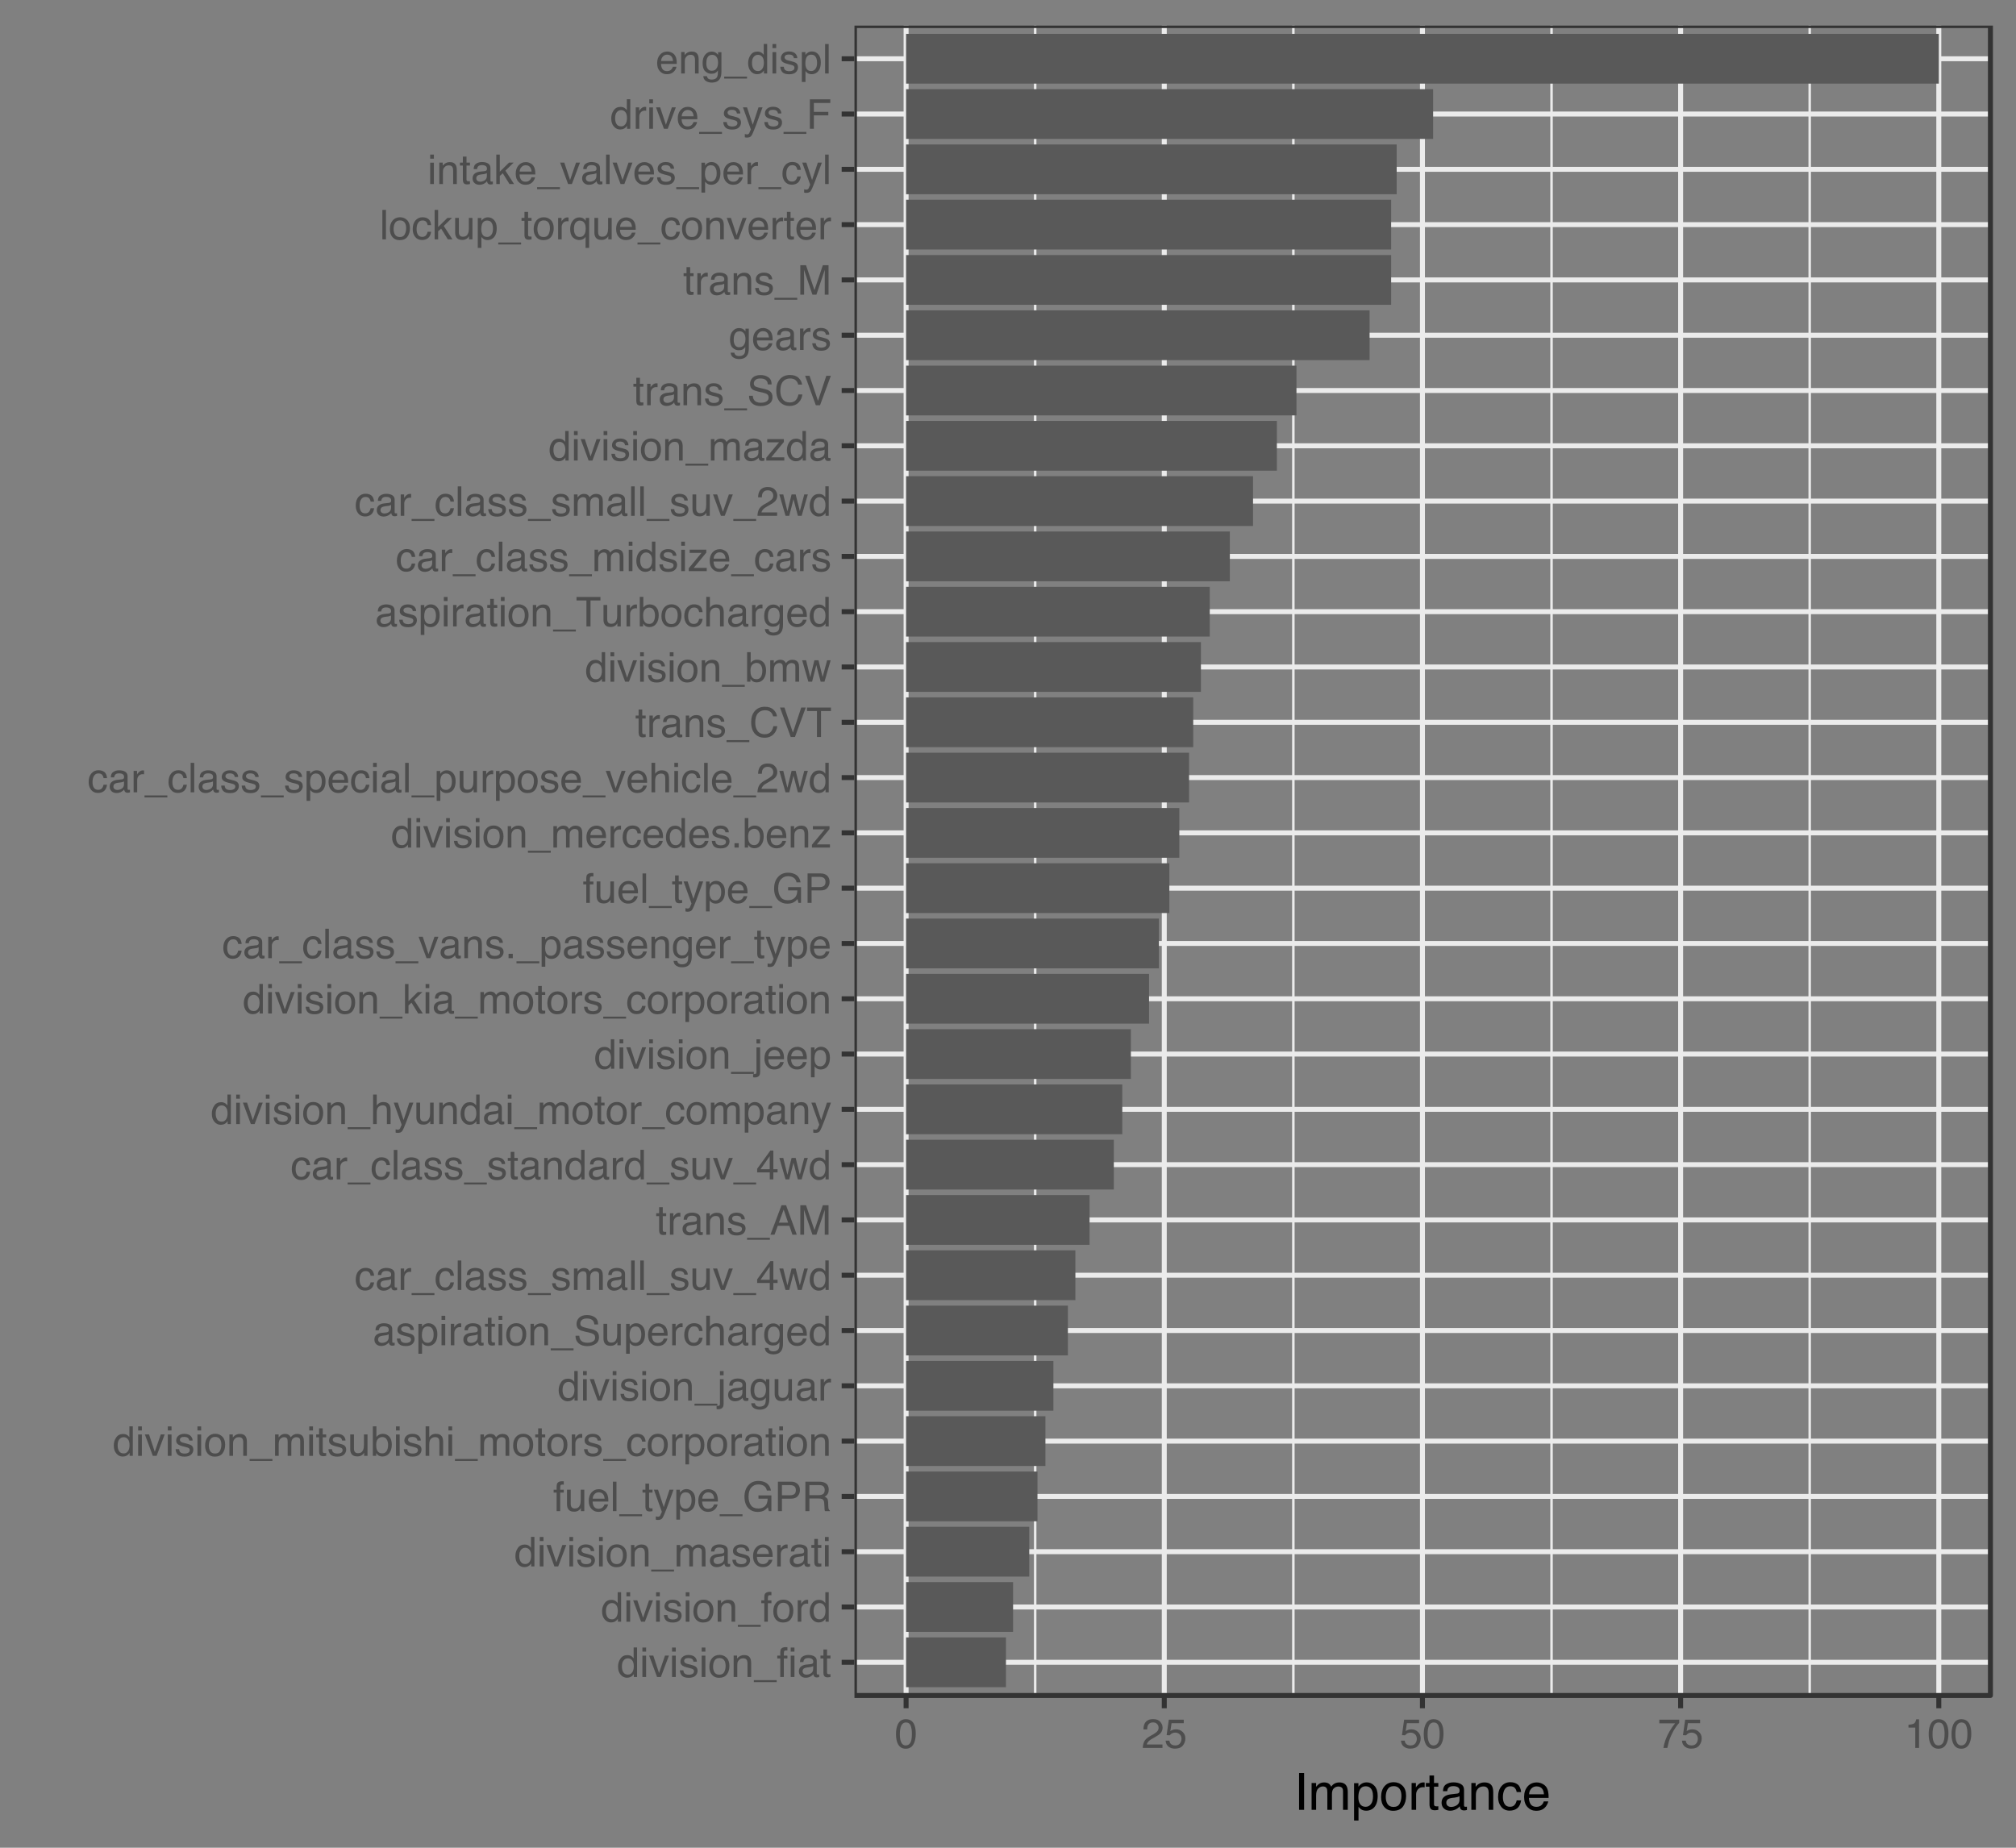 <?xml version="1.0" encoding="UTF-8"?>
<svg xmlns="http://www.w3.org/2000/svg" xmlns:xlink="http://www.w3.org/1999/xlink" width="432pt" height="396pt" viewBox="0 0 432 396" version="1.1">
<rect x="0" y="0" width="432" height="396" fill="#808080" stroke="none"/>
<defs>
<g>
<symbol overflow="visible" id="glyph0-0">
<path style="stroke:none;" d="M 0.281 0 L 0.281 -6.312 L 5.297 -6.312 L 5.297 0 Z M 4.5 -0.797 L 4.5 -5.516 L 1.078 -5.516 L 1.078 -0.797 Z M 4.5 -0.797 "/>
</symbol>
<symbol overflow="visible" id="glyph0-1">
<path style="stroke:none;" d="M 1.062 -2.25 C 1.062 -1.75 1.164 -1.332 1.375 -1 C 1.582 -0.676 1.914 -0.516 2.375 -0.516 C 2.727 -0.516 3.02 -0.664 3.25 -0.969 C 3.488 -1.281 3.609 -1.723 3.609 -2.297 C 3.609 -2.879 3.488 -3.305 3.25 -3.578 C 3.008 -3.859 2.711 -4 2.359 -4 C 1.973 -4 1.66 -3.848 1.422 -3.547 C 1.18 -3.254 1.062 -2.82 1.062 -2.25 Z M 2.219 -4.688 C 2.57 -4.688 2.867 -4.609 3.109 -4.453 C 3.242 -4.367 3.398 -4.219 3.578 -4 L 3.578 -6.328 L 4.312 -6.328 L 4.312 0 L 3.625 0 L 3.625 -0.641 C 3.438 -0.359 3.219 -0.156 2.969 -0.031 C 2.727 0.094 2.453 0.156 2.141 0.156 C 1.617 0.156 1.172 -0.055 0.797 -0.484 C 0.422 -0.91 0.234 -1.484 0.234 -2.203 C 0.234 -2.867 0.406 -3.445 0.75 -3.938 C 1.094 -4.438 1.582 -4.688 2.219 -4.688 Z M 2.219 -4.688 "/>
</symbol>
<symbol overflow="visible" id="glyph0-2">
<path style="stroke:none;" d="M 0.562 -4.578 L 1.359 -4.578 L 1.359 0 L 0.562 0 Z M 0.562 -6.312 L 1.359 -6.312 L 1.359 -5.438 L 0.562 -5.438 Z M 0.562 -6.312 "/>
</symbol>
<symbol overflow="visible" id="glyph0-3">
<path style="stroke:none;" d="M 0.938 -4.594 L 2.172 -0.859 L 3.453 -4.594 L 4.297 -4.594 L 2.562 0 L 1.75 0 L 0.047 -4.594 Z M 0.938 -4.594 "/>
</symbol>
<symbol overflow="visible" id="glyph0-4">
<path style="stroke:none;" d="M 1.031 -1.438 C 1.051 -1.188 1.113 -0.988 1.219 -0.844 C 1.414 -0.602 1.754 -0.484 2.234 -0.484 C 2.516 -0.484 2.766 -0.539 2.984 -0.656 C 3.203 -0.781 3.312 -0.973 3.312 -1.234 C 3.312 -1.43 3.223 -1.582 3.047 -1.688 C 2.941 -1.75 2.723 -1.82 2.391 -1.906 L 1.781 -2.062 C 1.383 -2.164 1.094 -2.273 0.906 -2.391 C 0.57 -2.598 0.406 -2.891 0.406 -3.266 C 0.406 -3.691 0.562 -4.039 0.875 -4.312 C 1.195 -4.582 1.617 -4.719 2.141 -4.719 C 2.836 -4.719 3.336 -4.516 3.641 -4.109 C 3.836 -3.848 3.93 -3.57 3.922 -3.281 L 3.203 -3.281 C 3.18 -3.457 3.117 -3.613 3.016 -3.75 C 2.836 -3.957 2.531 -4.062 2.094 -4.062 C 1.801 -4.062 1.578 -4.004 1.422 -3.891 C 1.273 -3.773 1.203 -3.629 1.203 -3.453 C 1.203 -3.254 1.301 -3.094 1.5 -2.969 C 1.613 -2.895 1.781 -2.832 2 -2.781 L 2.516 -2.656 C 3.066 -2.52 3.438 -2.391 3.625 -2.266 C 3.926 -2.066 4.078 -1.754 4.078 -1.328 C 4.078 -0.922 3.922 -0.566 3.609 -0.266 C 3.305 0.023 2.832 0.172 2.188 0.172 C 1.508 0.172 1.023 0.02 0.734 -0.281 C 0.453 -0.594 0.301 -0.977 0.281 -1.438 Z M 2.172 -4.719 Z M 2.172 -4.719 "/>
</symbol>
<symbol overflow="visible" id="glyph0-5">
<path style="stroke:none;" d="M 2.391 -0.5 C 2.898 -0.5 3.25 -0.691 3.438 -1.078 C 3.633 -1.461 3.734 -1.895 3.734 -2.375 C 3.734 -2.801 3.664 -3.148 3.531 -3.422 C 3.312 -3.848 2.938 -4.062 2.406 -4.062 C 1.926 -4.062 1.578 -3.879 1.359 -3.516 C 1.148 -3.16 1.047 -2.727 1.047 -2.219 C 1.047 -1.727 1.148 -1.316 1.359 -0.984 C 1.578 -0.66 1.922 -0.5 2.391 -0.5 Z M 2.422 -4.734 C 3.016 -4.734 3.516 -4.535 3.922 -4.141 C 4.336 -3.742 4.547 -3.16 4.547 -2.391 C 4.547 -1.648 4.363 -1.035 4 -0.547 C 3.633 -0.066 3.07 0.172 2.312 0.172 C 1.688 0.172 1.188 -0.039 0.812 -0.469 C 0.438 -0.895 0.25 -1.473 0.25 -2.203 C 0.25 -2.973 0.445 -3.586 0.844 -4.047 C 1.238 -4.504 1.766 -4.734 2.422 -4.734 Z M 2.391 -4.719 Z M 2.391 -4.719 "/>
</symbol>
<symbol overflow="visible" id="glyph0-6">
<path style="stroke:none;" d="M 0.562 -4.594 L 1.297 -4.594 L 1.297 -3.953 C 1.516 -4.211 1.742 -4.398 1.984 -4.516 C 2.234 -4.641 2.508 -4.703 2.812 -4.703 C 3.457 -4.703 3.895 -4.473 4.125 -4.016 C 4.25 -3.766 4.312 -3.41 4.312 -2.953 L 4.312 0 L 3.531 0 L 3.531 -2.906 C 3.531 -3.176 3.488 -3.398 3.406 -3.578 C 3.27 -3.859 3.02 -4 2.656 -4 C 2.477 -4 2.328 -3.984 2.203 -3.953 C 1.992 -3.891 1.812 -3.766 1.656 -3.578 C 1.52 -3.422 1.43 -3.258 1.391 -3.094 C 1.359 -2.938 1.344 -2.707 1.344 -2.406 L 1.344 0 L 0.562 0 Z M 2.391 -4.719 Z M 2.391 -4.719 "/>
</symbol>
<symbol overflow="visible" id="glyph0-7">
<path style="stroke:none;" d="M 0 1.094 L 0 0.672 L 4.891 0.672 L 4.891 1.094 Z M 0 1.094 "/>
</symbol>
<symbol overflow="visible" id="glyph0-8">
<path style="stroke:none;" d="M 0.766 -5.297 C 0.773 -5.617 0.828 -5.852 0.922 -6 C 1.109 -6.27 1.457 -6.406 1.969 -6.406 C 2.02 -6.406 2.07 -6.398 2.125 -6.391 C 2.176 -6.391 2.234 -6.391 2.297 -6.391 L 2.297 -5.672 C 2.211 -5.68 2.156 -5.688 2.125 -5.688 C 2.094 -5.688 2.055 -5.688 2.016 -5.688 C 1.785 -5.688 1.645 -5.625 1.594 -5.5 C 1.551 -5.383 1.531 -5.078 1.531 -4.578 L 2.297 -4.578 L 2.297 -3.969 L 1.531 -3.969 L 1.531 0 L 0.766 0 L 0.766 -3.969 L 0.125 -3.969 L 0.125 -4.578 L 0.766 -4.578 Z M 0.766 -5.297 "/>
</symbol>
<symbol overflow="visible" id="glyph0-9">
<path style="stroke:none;" d="M 1.156 -1.219 C 1.156 -1 1.238 -0.82 1.406 -0.688 C 1.57 -0.562 1.766 -0.5 1.984 -0.5 C 2.254 -0.5 2.52 -0.562 2.781 -0.688 C 3.207 -0.895 3.422 -1.238 3.422 -1.719 L 3.422 -2.344 C 3.328 -2.281 3.203 -2.227 3.047 -2.188 C 2.898 -2.145 2.754 -2.117 2.609 -2.109 L 2.141 -2.047 C 1.867 -2.004 1.66 -1.945 1.516 -1.875 C 1.273 -1.738 1.156 -1.52 1.156 -1.219 Z M 3.031 -2.781 C 3.207 -2.812 3.328 -2.891 3.391 -3.016 C 3.422 -3.078 3.438 -3.176 3.438 -3.312 C 3.438 -3.57 3.344 -3.758 3.156 -3.875 C 2.969 -4 2.703 -4.062 2.359 -4.062 C 1.953 -4.062 1.664 -3.953 1.5 -3.734 C 1.406 -3.609 1.344 -3.43 1.312 -3.203 L 0.594 -3.203 C 0.602 -3.766 0.785 -4.156 1.141 -4.375 C 1.492 -4.602 1.906 -4.719 2.375 -4.719 C 2.914 -4.719 3.352 -4.613 3.688 -4.406 C 4.02 -4.195 4.188 -3.875 4.188 -3.438 L 4.188 -0.797 C 4.188 -0.711 4.203 -0.645 4.234 -0.594 C 4.273 -0.551 4.348 -0.531 4.453 -0.531 C 4.484 -0.531 4.52 -0.531 4.562 -0.531 C 4.602 -0.531 4.648 -0.535 4.703 -0.547 L 4.703 0.016 C 4.578 0.055 4.484 0.078 4.422 0.078 C 4.359 0.086 4.273 0.094 4.172 0.094 C 3.898 0.094 3.707 0 3.594 -0.188 C 3.531 -0.281 3.484 -0.422 3.453 -0.609 C 3.297 -0.398 3.07 -0.219 2.781 -0.062 C 2.488 0.082 2.16 0.156 1.797 0.156 C 1.367 0.156 1.02 0.023 0.75 -0.234 C 0.488 -0.492 0.359 -0.816 0.359 -1.203 C 0.359 -1.629 0.488 -1.957 0.75 -2.188 C 1.02 -2.426 1.367 -2.578 1.797 -2.641 Z M 2.391 -4.719 Z M 2.391 -4.719 "/>
</symbol>
<symbol overflow="visible" id="glyph0-10">
<path style="stroke:none;" d="M 0.719 -5.891 L 1.5 -5.891 L 1.5 -4.594 L 2.234 -4.594 L 2.234 -3.969 L 1.5 -3.969 L 1.5 -0.969 C 1.5 -0.801 1.555 -0.691 1.672 -0.641 C 1.723 -0.609 1.82 -0.594 1.969 -0.594 C 2 -0.594 2.035 -0.594 2.078 -0.594 C 2.129 -0.594 2.18 -0.598 2.234 -0.609 L 2.234 0 C 2.148 0.02 2.055 0.035 1.953 0.047 C 1.859 0.066 1.758 0.078 1.656 0.078 C 1.289 0.078 1.039 -0.016 0.906 -0.203 C 0.781 -0.391 0.719 -0.629 0.719 -0.922 L 0.719 -3.969 L 0.094 -3.969 L 0.094 -4.594 L 0.719 -4.594 Z M 0.719 -5.891 "/>
</symbol>
<symbol overflow="visible" id="glyph0-11">
<path style="stroke:none;" d="M 0.594 -4.594 L 1.328 -4.594 L 1.328 -3.812 C 1.379 -3.957 1.523 -4.141 1.766 -4.359 C 2.004 -4.586 2.273 -4.703 2.578 -4.703 C 2.586 -4.703 2.609 -4.695 2.641 -4.688 C 2.68 -4.688 2.742 -4.688 2.828 -4.688 L 2.828 -3.859 C 2.773 -3.867 2.727 -3.875 2.688 -3.875 C 2.656 -3.883 2.617 -3.891 2.578 -3.891 C 2.18 -3.891 1.879 -3.766 1.672 -3.516 C 1.461 -3.266 1.359 -2.973 1.359 -2.641 L 1.359 0 L 0.594 0 Z M 0.594 -4.594 "/>
</symbol>
<symbol overflow="visible" id="glyph0-12">
<path style="stroke:none;" d="M 0.562 -4.594 L 1.328 -4.594 L 1.328 -3.953 C 1.516 -4.172 1.68 -4.332 1.828 -4.438 C 2.086 -4.613 2.379 -4.703 2.703 -4.703 C 3.066 -4.703 3.359 -4.613 3.578 -4.438 C 3.703 -4.332 3.816 -4.18 3.922 -3.984 C 4.098 -4.223 4.301 -4.398 4.531 -4.516 C 4.758 -4.641 5.02 -4.703 5.312 -4.703 C 5.926 -4.703 6.348 -4.477 6.578 -4.031 C 6.691 -3.789 6.75 -3.469 6.75 -3.062 L 6.75 0 L 5.953 0 L 5.953 -3.203 C 5.953 -3.504 5.875 -3.711 5.719 -3.828 C 5.57 -3.941 5.383 -4 5.156 -4 C 4.852 -4 4.594 -3.895 4.375 -3.688 C 4.156 -3.488 4.047 -3.148 4.047 -2.672 L 4.047 0 L 3.266 0 L 3.266 -3 C 3.266 -3.312 3.227 -3.539 3.156 -3.688 C 3.039 -3.895 2.82 -4 2.5 -4 C 2.207 -4 1.941 -3.883 1.703 -3.656 C 1.461 -3.438 1.344 -3.031 1.344 -2.438 L 1.344 0 L 0.562 0 Z M 0.562 -4.594 "/>
</symbol>
<symbol overflow="visible" id="glyph0-13">
<path style="stroke:none;" d="M 2.484 -4.703 C 2.805 -4.703 3.117 -4.625 3.422 -4.469 C 3.734 -4.32 3.969 -4.125 4.125 -3.875 C 4.281 -3.645 4.383 -3.375 4.438 -3.062 C 4.488 -2.852 4.516 -2.516 4.516 -2.047 L 1.141 -2.047 C 1.148 -1.586 1.258 -1.211 1.469 -0.922 C 1.676 -0.641 1.992 -0.5 2.422 -0.5 C 2.828 -0.5 3.148 -0.633 3.391 -0.906 C 3.523 -1.062 3.625 -1.238 3.688 -1.438 L 4.453 -1.438 C 4.43 -1.27 4.363 -1.082 4.25 -0.875 C 4.133 -0.664 4.004 -0.5 3.859 -0.375 C 3.629 -0.145 3.344 0.008 3 0.094 C 2.812 0.133 2.598 0.156 2.359 0.156 C 1.785 0.156 1.301 -0.051 0.906 -0.469 C 0.508 -0.883 0.312 -1.469 0.312 -2.219 C 0.312 -2.945 0.508 -3.539 0.906 -4 C 1.312 -4.469 1.836 -4.703 2.484 -4.703 Z M 3.719 -2.672 C 3.688 -3.004 3.613 -3.27 3.5 -3.469 C 3.281 -3.844 2.926 -4.031 2.438 -4.031 C 2.082 -4.031 1.785 -3.898 1.547 -3.641 C 1.305 -3.391 1.176 -3.066 1.156 -2.672 Z M 2.406 -4.719 Z M 2.406 -4.719 "/>
</symbol>
<symbol overflow="visible" id="glyph0-14">
<path style="stroke:none;" d="M 1.344 -4.594 L 1.344 -1.547 C 1.344 -1.305 1.379 -1.113 1.453 -0.969 C 1.586 -0.695 1.844 -0.562 2.219 -0.562 C 2.758 -0.562 3.125 -0.801 3.312 -1.281 C 3.426 -1.539 3.484 -1.895 3.484 -2.344 L 3.484 -4.594 L 4.25 -4.594 L 4.25 0 L 3.516 0 L 3.531 -0.672 C 3.426 -0.504 3.301 -0.359 3.156 -0.234 C 2.863 0.004 2.504 0.125 2.078 0.125 C 1.422 0.125 0.977 -0.094 0.75 -0.531 C 0.613 -0.77 0.547 -1.082 0.547 -1.469 L 0.547 -4.594 Z M 2.406 -4.719 Z M 2.406 -4.719 "/>
</symbol>
<symbol overflow="visible" id="glyph0-15">
<path style="stroke:none;" d="M 0.594 -6.312 L 1.359 -6.312 L 1.359 0 L 0.594 0 Z M 0.594 -6.312 "/>
</symbol>
<symbol overflow="visible" id="glyph0-16">
<path style="stroke:none;" d="M 3.438 -4.594 L 4.297 -4.594 C 4.18 -4.301 3.938 -3.629 3.562 -2.578 C 3.289 -1.785 3.055 -1.145 2.859 -0.656 C 2.41 0.52 2.094 1.238 1.906 1.5 C 1.727 1.758 1.414 1.891 0.969 1.891 C 0.863 1.891 0.781 1.883 0.719 1.875 C 0.664 1.863 0.594 1.848 0.5 1.828 L 0.5 1.125 C 0.633 1.156 0.734 1.176 0.797 1.188 C 0.859 1.195 0.91 1.203 0.953 1.203 C 1.098 1.203 1.203 1.176 1.266 1.125 C 1.336 1.082 1.395 1.023 1.438 0.953 C 1.457 0.93 1.508 0.812 1.594 0.594 C 1.688 0.383 1.754 0.234 1.797 0.141 L 0.094 -4.594 L 0.969 -4.594 L 2.203 -0.859 Z M 2.188 -4.719 Z M 2.188 -4.719 "/>
</symbol>
<symbol overflow="visible" id="glyph0-17">
<path style="stroke:none;" d="M 2.516 -0.516 C 2.867 -0.516 3.164 -0.664 3.406 -0.969 C 3.645 -1.27 3.766 -1.723 3.766 -2.328 C 3.766 -2.691 3.711 -3.004 3.609 -3.266 C 3.41 -3.773 3.047 -4.031 2.516 -4.031 C 1.973 -4.031 1.602 -3.766 1.406 -3.234 C 1.301 -2.941 1.25 -2.578 1.25 -2.141 C 1.25 -1.785 1.301 -1.484 1.406 -1.234 C 1.602 -0.754 1.973 -0.516 2.516 -0.516 Z M 0.5 -4.578 L 1.266 -4.578 L 1.266 -3.969 C 1.41 -4.176 1.578 -4.336 1.766 -4.453 C 2.023 -4.629 2.332 -4.719 2.688 -4.719 C 3.207 -4.719 3.648 -4.516 4.016 -4.109 C 4.379 -3.711 4.562 -3.145 4.562 -2.406 C 4.562 -1.395 4.297 -0.676 3.766 -0.25 C 3.43 0.02 3.047 0.156 2.609 0.156 C 2.266 0.156 1.973 0.078 1.734 -0.078 C 1.598 -0.16 1.445 -0.305 1.281 -0.516 L 1.281 1.828 L 0.5 1.828 Z M 0.5 -4.578 "/>
</symbol>
<symbol overflow="visible" id="glyph0-18">
<path style="stroke:none;" d="M 3.391 -6.469 C 3.984 -6.469 4.5 -6.352 4.938 -6.125 C 5.562 -5.801 5.945 -5.227 6.094 -4.406 L 5.234 -4.406 C 5.129 -4.863 4.914 -5.195 4.594 -5.406 C 4.27 -5.613 3.863 -5.719 3.375 -5.719 C 2.789 -5.719 2.297 -5.5 1.891 -5.062 C 1.492 -4.625 1.297 -3.973 1.297 -3.109 C 1.297 -2.359 1.461 -1.742 1.797 -1.266 C 2.129 -0.797 2.664 -0.562 3.406 -0.562 C 3.977 -0.562 4.445 -0.727 4.812 -1.062 C 5.188 -1.395 5.379 -1.93 5.391 -2.672 L 3.422 -2.672 L 3.422 -3.375 L 6.188 -3.375 L 6.188 0 L 5.641 0 L 5.438 -0.812 C 5.145 -0.488 4.891 -0.27 4.672 -0.156 C 4.297 0.062 3.816 0.172 3.234 0.172 C 2.484 0.172 1.844 -0.07 1.312 -0.562 C 0.719 -1.164 0.422 -2 0.422 -3.062 C 0.422 -4.113 0.707 -4.953 1.281 -5.578 C 1.82 -6.172 2.523 -6.469 3.391 -6.469 Z M 3.25 -6.484 Z M 3.25 -6.484 "/>
</symbol>
<symbol overflow="visible" id="glyph0-19">
<path style="stroke:none;" d="M 0.75 -6.312 L 3.594 -6.312 C 4.156 -6.312 4.609 -6.148 4.953 -5.828 C 5.297 -5.516 5.469 -5.07 5.469 -4.5 C 5.469 -4.008 5.312 -3.582 5 -3.219 C 4.695 -2.852 4.227 -2.672 3.594 -2.672 L 1.609 -2.672 L 1.609 0 L 0.75 0 Z M 4.594 -4.5 C 4.594 -4.957 4.422 -5.27 4.078 -5.438 C 3.891 -5.531 3.633 -5.578 3.312 -5.578 L 1.609 -5.578 L 1.609 -3.391 L 3.312 -3.391 C 3.695 -3.391 4.004 -3.469 4.234 -3.625 C 4.473 -3.789 4.594 -4.082 4.594 -4.5 Z M 4.594 -4.5 "/>
</symbol>
<symbol overflow="visible" id="glyph0-20">
<path style="stroke:none;" d="M 3.609 -3.422 C 4.004 -3.422 4.316 -3.5 4.547 -3.656 C 4.785 -3.82 4.906 -4.113 4.906 -4.531 C 4.906 -4.977 4.742 -5.285 4.422 -5.453 C 4.242 -5.535 4.008 -5.578 3.719 -5.578 L 1.625 -5.578 L 1.625 -3.422 Z M 0.766 -6.312 L 3.688 -6.312 C 4.176 -6.312 4.578 -6.238 4.891 -6.094 C 5.473 -5.832 5.766 -5.336 5.766 -4.609 C 5.766 -4.234 5.688 -3.922 5.531 -3.672 C 5.383 -3.43 5.172 -3.238 4.891 -3.094 C 5.129 -3 5.312 -2.867 5.438 -2.703 C 5.562 -2.547 5.629 -2.281 5.641 -1.906 L 5.672 -1.062 C 5.68 -0.82 5.703 -0.645 5.734 -0.531 C 5.785 -0.332 5.879 -0.203 6.016 -0.141 L 6.016 0 L 4.969 0 C 4.938 -0.051 4.91 -0.117 4.891 -0.203 C 4.879 -0.297 4.867 -0.461 4.859 -0.703 L 4.797 -1.766 C 4.773 -2.172 4.625 -2.445 4.344 -2.594 C 4.176 -2.664 3.922 -2.703 3.578 -2.703 L 1.625 -2.703 L 1.625 0 L 0.766 0 Z M 0.766 -6.312 "/>
</symbol>
<symbol overflow="visible" id="glyph0-21">
<path style="stroke:none;" d="M 0.5 -6.328 L 1.266 -6.328 L 1.266 -4.047 C 1.43 -4.266 1.629 -4.43 1.859 -4.547 C 2.098 -4.66 2.352 -4.719 2.625 -4.719 C 3.195 -4.719 3.66 -4.52 4.016 -4.125 C 4.379 -3.738 4.562 -3.16 4.562 -2.391 C 4.562 -1.66 4.383 -1.055 4.031 -0.578 C 3.676 -0.098 3.188 0.141 2.562 0.141 C 2.219 0.141 1.922 0.055 1.672 -0.109 C 1.535 -0.203 1.383 -0.363 1.219 -0.594 L 1.219 0 L 0.5 0 Z M 2.516 -0.531 C 2.93 -0.531 3.242 -0.695 3.453 -1.031 C 3.66 -1.363 3.766 -1.801 3.766 -2.344 C 3.766 -2.832 3.66 -3.234 3.453 -3.547 C 3.242 -3.867 2.938 -4.031 2.531 -4.031 C 2.188 -4.031 1.879 -3.898 1.609 -3.641 C 1.348 -3.379 1.219 -2.945 1.219 -2.344 C 1.219 -1.914 1.27 -1.566 1.375 -1.297 C 1.582 -0.785 1.961 -0.531 2.516 -0.531 Z M 2.516 -0.531 "/>
</symbol>
<symbol overflow="visible" id="glyph0-22">
<path style="stroke:none;" d="M 0.562 -6.328 L 1.344 -6.328 L 1.344 -3.984 C 1.52 -4.211 1.68 -4.375 1.828 -4.469 C 2.078 -4.633 2.391 -4.719 2.766 -4.719 C 3.43 -4.719 3.883 -4.484 4.125 -4.016 C 4.25 -3.754 4.312 -3.398 4.312 -2.953 L 4.312 0 L 3.516 0 L 3.516 -2.906 C 3.516 -3.238 3.473 -3.484 3.391 -3.641 C 3.254 -3.891 2.992 -4.016 2.609 -4.016 C 2.285 -4.016 1.992 -3.906 1.734 -3.688 C 1.473 -3.469 1.344 -3.051 1.344 -2.438 L 1.344 0 L 0.562 0 Z M 0.562 -6.328 "/>
</symbol>
<symbol overflow="visible" id="glyph0-23">
<path style="stroke:none;" d="M 2.344 -4.734 C 2.863 -4.734 3.285 -4.609 3.609 -4.359 C 3.93 -4.109 4.125 -3.672 4.188 -3.047 L 3.438 -3.047 C 3.395 -3.336 3.289 -3.578 3.125 -3.766 C 2.957 -3.953 2.695 -4.047 2.344 -4.047 C 1.852 -4.047 1.5 -3.801 1.281 -3.312 C 1.145 -3.008 1.078 -2.629 1.078 -2.172 C 1.078 -1.703 1.172 -1.312 1.359 -1 C 1.555 -0.688 1.867 -0.531 2.297 -0.531 C 2.609 -0.531 2.859 -0.625 3.047 -0.812 C 3.234 -1.008 3.363 -1.281 3.438 -1.625 L 4.188 -1.625 C 4.102 -1.02 3.891 -0.57 3.547 -0.281 C 3.203 0 2.766 0.141 2.234 0.141 C 1.629 0.141 1.145 -0.078 0.781 -0.516 C 0.426 -0.961 0.25 -1.516 0.25 -2.172 C 0.25 -2.984 0.445 -3.613 0.844 -4.062 C 1.238 -4.508 1.738 -4.734 2.344 -4.734 Z M 2.219 -4.719 Z M 2.219 -4.719 "/>
</symbol>
<symbol overflow="visible" id="glyph0-24">
<path style="stroke:none;" d="M 1.344 -5.422 L 0.562 -5.422 L 0.562 -6.312 L 1.344 -6.312 Z M -0.156 1.156 C 0.188 1.145 0.391 1.113 0.453 1.062 C 0.523 1.02 0.562 0.863 0.562 0.594 L 0.562 -4.578 L 1.344 -4.578 L 1.344 0.688 C 1.344 1.02 1.285 1.27 1.172 1.438 C 0.992 1.719 0.656 1.859 0.156 1.859 C 0.113 1.859 0.07 1.852 0.031 1.844 C -0.008 1.844 -0.07 1.836 -0.156 1.828 Z M -0.156 1.156 "/>
</symbol>
<symbol overflow="visible" id="glyph0-25">
<path style="stroke:none;" d="M 2.188 -4.688 C 2.551 -4.688 2.867 -4.598 3.141 -4.422 C 3.285 -4.316 3.43 -4.172 3.578 -3.984 L 3.578 -4.562 L 4.297 -4.562 L 4.297 -0.375 C 4.297 0.207 4.207 0.672 4.031 1.016 C 3.719 1.641 3.113 1.953 2.219 1.953 C 1.727 1.953 1.312 1.836 0.969 1.609 C 0.633 1.391 0.445 1.047 0.406 0.578 L 1.188 0.578 C 1.227 0.773 1.301 0.93 1.406 1.047 C 1.582 1.223 1.859 1.312 2.234 1.312 C 2.828 1.312 3.219 1.098 3.406 0.672 C 3.508 0.43 3.555 -0.004 3.547 -0.641 C 3.391 -0.398 3.203 -0.223 2.984 -0.109 C 2.773 0.004 2.488 0.062 2.125 0.062 C 1.633 0.062 1.203 -0.113 0.828 -0.469 C 0.453 -0.82 0.266 -1.41 0.266 -2.234 C 0.266 -3.004 0.453 -3.602 0.828 -4.031 C 1.203 -4.469 1.656 -4.688 2.188 -4.688 Z M 3.578 -2.312 C 3.578 -2.883 3.457 -3.305 3.219 -3.578 C 2.988 -3.859 2.691 -4 2.328 -4 C 1.785 -4 1.414 -3.742 1.219 -3.234 C 1.113 -2.961 1.062 -2.609 1.062 -2.172 C 1.062 -1.648 1.164 -1.254 1.375 -0.984 C 1.582 -0.711 1.863 -0.578 2.219 -0.578 C 2.77 -0.578 3.16 -0.828 3.391 -1.328 C 3.516 -1.609 3.578 -1.938 3.578 -2.312 Z M 2.281 -4.719 Z M 2.281 -4.719 "/>
</symbol>
<symbol overflow="visible" id="glyph0-26">
<path style="stroke:none;" d="M 1.234 -2.031 C 1.254 -1.676 1.336 -1.383 1.484 -1.156 C 1.766 -0.738 2.266 -0.531 2.984 -0.531 C 3.305 -0.531 3.598 -0.578 3.859 -0.672 C 4.367 -0.848 4.625 -1.164 4.625 -1.625 C 4.625 -1.969 4.516 -2.211 4.297 -2.359 C 4.078 -2.504 3.738 -2.629 3.281 -2.734 L 2.422 -2.922 C 1.859 -3.055 1.461 -3.195 1.234 -3.344 C 0.836 -3.602 0.641 -4 0.641 -4.531 C 0.641 -5.094 0.832 -5.555 1.219 -5.922 C 1.613 -6.285 2.172 -6.469 2.891 -6.469 C 3.555 -6.469 4.117 -6.305 4.578 -5.984 C 5.035 -5.672 5.266 -5.16 5.266 -4.453 L 4.469 -4.453 C 4.426 -4.797 4.332 -5.055 4.188 -5.234 C 3.926 -5.566 3.484 -5.734 2.859 -5.734 C 2.359 -5.734 2 -5.625 1.781 -5.406 C 1.562 -5.195 1.453 -4.953 1.453 -4.672 C 1.453 -4.359 1.578 -4.133 1.828 -4 C 2.004 -3.906 2.391 -3.789 2.984 -3.656 L 3.859 -3.453 C 4.285 -3.348 4.617 -3.211 4.859 -3.047 C 5.254 -2.754 5.453 -2.328 5.453 -1.766 C 5.453 -1.066 5.195 -0.566 4.688 -0.266 C 4.188 0.035 3.598 0.188 2.922 0.188 C 2.141 0.188 1.523 -0.016 1.078 -0.422 C 0.629 -0.816 0.41 -1.352 0.422 -2.031 Z M 2.953 -6.484 Z M 2.953 -6.484 "/>
</symbol>
<symbol overflow="visible" id="glyph0-27">
<path style="stroke:none;" d="M 2.906 -2.172 L 2.906 -4.969 L 0.938 -2.172 Z M 2.922 0 L 2.922 -1.5 L 0.219 -1.5 L 0.219 -2.266 L 3.047 -6.172 L 3.688 -6.172 L 3.688 -2.172 L 4.594 -2.172 L 4.594 -1.5 L 3.688 -1.5 L 3.688 0 Z M 2.922 0 "/>
</symbol>
<symbol overflow="visible" id="glyph0-28">
<path style="stroke:none;" d="M 0.922 -4.594 L 1.812 -0.969 L 2.703 -4.594 L 3.578 -4.594 L 4.469 -1 L 5.422 -4.594 L 6.188 -4.594 L 4.859 0 L 4.047 0 L 3.109 -3.562 L 2.203 0 L 1.406 0 L 0.078 -4.594 Z M 0.922 -4.594 "/>
</symbol>
<symbol overflow="visible" id="glyph0-29">
<path style="stroke:none;" d="M 3.906 -2.578 L 2.953 -5.375 L 1.938 -2.578 Z M 2.5 -6.312 L 3.469 -6.312 L 5.766 0 L 4.828 0 L 4.188 -1.891 L 1.688 -1.891 L 1 0 L 0.125 0 Z M 2.953 -6.312 Z M 2.953 -6.312 "/>
</symbol>
<symbol overflow="visible" id="glyph0-30">
<path style="stroke:none;" d="M 0.656 -6.312 L 1.875 -6.312 L 3.688 -0.969 L 5.484 -6.312 L 6.703 -6.312 L 6.703 0 L 5.891 0 L 5.891 -3.719 C 5.891 -3.852 5.891 -4.066 5.891 -4.359 C 5.898 -4.66 5.906 -4.984 5.906 -5.328 L 4.109 0 L 3.25 0 L 1.438 -5.328 L 1.438 -5.125 C 1.438 -4.969 1.441 -4.734 1.453 -4.422 C 1.461 -4.109 1.469 -3.875 1.469 -3.719 L 1.469 0 L 0.656 0 Z M 0.656 -6.312 "/>
</symbol>
<symbol overflow="visible" id="glyph0-31">
<path style="stroke:none;" d="M 0.547 -6.312 L 1.297 -6.312 L 1.297 -2.641 L 3.281 -4.594 L 4.266 -4.594 L 2.5 -2.875 L 4.359 0 L 3.375 0 L 1.938 -2.312 L 1.297 -1.734 L 1.297 0 L 0.547 0 Z M 0.547 -6.312 "/>
</symbol>
<symbol overflow="visible" id="glyph0-32">
<path style="stroke:none;" d="M 0.75 -0.938 L 1.656 -0.938 L 1.656 0 L 0.75 0 Z M 0.75 -0.938 "/>
</symbol>
<symbol overflow="visible" id="glyph0-33">
<path style="stroke:none;" d="M 0.219 -0.609 L 2.953 -3.906 L 0.422 -3.906 L 0.422 -4.594 L 3.984 -4.594 L 3.984 -3.969 L 1.281 -0.688 L 4.078 -0.688 L 4.078 0 L 0.219 0 Z M 2.219 -4.719 Z M 2.219 -4.719 "/>
</symbol>
<symbol overflow="visible" id="glyph0-34">
<path style="stroke:none;" d="M 0.281 0 C 0.301 -0.531 0.406 -0.988 0.594 -1.375 C 0.789 -1.77 1.164 -2.129 1.719 -2.453 L 2.547 -2.922 C 2.91 -3.141 3.164 -3.328 3.312 -3.484 C 3.551 -3.711 3.672 -3.984 3.672 -4.297 C 3.672 -4.648 3.562 -4.93 3.344 -5.141 C 3.133 -5.359 2.848 -5.469 2.484 -5.469 C 1.961 -5.469 1.598 -5.266 1.391 -4.859 C 1.285 -4.648 1.227 -4.352 1.219 -3.969 L 0.422 -3.969 C 0.43 -4.5 0.531 -4.938 0.719 -5.281 C 1.051 -5.875 1.645 -6.172 2.5 -6.172 C 3.195 -6.172 3.707 -5.977 4.031 -5.594 C 4.363 -5.219 4.531 -4.797 4.531 -4.328 C 4.531 -3.836 4.352 -3.414 4 -3.062 C 3.801 -2.863 3.441 -2.617 2.922 -2.328 L 2.344 -2 C 2.062 -1.844 1.836 -1.695 1.672 -1.562 C 1.391 -1.312 1.211 -1.035 1.141 -0.734 L 4.5 -0.734 L 4.5 0 Z M 0.281 0 "/>
</symbol>
<symbol overflow="visible" id="glyph0-35">
<path style="stroke:none;" d="M 3.328 -6.484 C 4.129 -6.484 4.75 -6.27 5.188 -5.844 C 5.625 -5.426 5.867 -4.953 5.922 -4.422 L 5.094 -4.422 C 5 -4.828 4.812 -5.145 4.531 -5.375 C 4.25 -5.613 3.852 -5.734 3.344 -5.734 C 2.719 -5.734 2.211 -5.516 1.828 -5.078 C 1.453 -4.641 1.266 -3.973 1.266 -3.078 C 1.266 -2.336 1.438 -1.738 1.781 -1.281 C 2.125 -0.82 2.633 -0.594 3.312 -0.594 C 3.945 -0.594 4.43 -0.832 4.766 -1.312 C 4.93 -1.57 5.062 -1.906 5.156 -2.312 L 5.984 -2.312 C 5.91 -1.656 5.664 -1.102 5.25 -0.656 C 4.75 -0.113 4.07 0.156 3.219 0.156 C 2.488 0.156 1.875 -0.062 1.375 -0.5 C 0.719 -1.094 0.391 -2 0.391 -3.219 C 0.391 -4.156 0.633 -4.922 1.125 -5.516 C 1.656 -6.16 2.391 -6.484 3.328 -6.484 Z M 3.156 -6.484 Z M 3.156 -6.484 "/>
</symbol>
<symbol overflow="visible" id="glyph0-36">
<path style="stroke:none;" d="M 1.172 -6.312 L 2.984 -0.938 L 4.766 -6.312 L 5.734 -6.312 L 3.422 0 L 2.516 0 L 0.219 -6.312 Z M 1.172 -6.312 "/>
</symbol>
<symbol overflow="visible" id="glyph0-37">
<path style="stroke:none;" d="M 5.266 -6.312 L 5.266 -5.562 L 3.141 -5.562 L 3.141 0 L 2.266 0 L 2.266 -5.562 L 0.141 -5.562 L 0.141 -6.312 Z M 5.266 -6.312 "/>
</symbol>
<symbol overflow="visible" id="glyph0-38">
<path style="stroke:none;" d="M 1.062 -2.234 C 1.062 -1.836 1.117 -1.504 1.234 -1.234 C 1.43 -0.754 1.785 -0.516 2.297 -0.516 C 2.828 -0.516 3.195 -0.77 3.406 -1.281 C 3.52 -1.551 3.578 -1.906 3.578 -2.344 C 3.578 -2.738 3.516 -3.07 3.391 -3.344 C 3.18 -3.789 2.812 -4.016 2.281 -4.016 C 1.945 -4.016 1.66 -3.867 1.422 -3.578 C 1.18 -3.297 1.062 -2.848 1.062 -2.234 Z M 2.203 -4.703 C 2.586 -4.703 2.91 -4.609 3.172 -4.422 C 3.316 -4.316 3.453 -4.16 3.578 -3.953 L 3.578 -4.594 L 4.312 -4.594 L 4.312 1.828 L 3.547 1.828 L 3.547 -0.531 C 3.41 -0.32 3.227 -0.156 3 -0.031 C 2.77 0.082 2.488 0.141 2.156 0.141 C 1.664 0.141 1.223 -0.047 0.828 -0.422 C 0.441 -0.805 0.25 -1.395 0.25 -2.188 C 0.25 -2.914 0.43 -3.516 0.797 -3.984 C 1.16 -4.461 1.629 -4.703 2.203 -4.703 Z M 2.203 -4.703 "/>
</symbol>
<symbol overflow="visible" id="glyph0-39">
<path style="stroke:none;" d="M 0.75 -6.312 L 5.125 -6.312 L 5.125 -5.531 L 1.609 -5.531 L 1.609 -3.625 L 4.703 -3.625 L 4.703 -2.875 L 1.609 -2.875 L 1.609 0 L 0.75 0 Z M 0.75 -6.312 "/>
</symbol>
<symbol overflow="visible" id="glyph0-40">
<path style="stroke:none;" d="M 2.375 -6.156 C 3.176 -6.156 3.754 -5.828 4.109 -5.172 C 4.379 -4.66 4.516 -3.961 4.516 -3.078 C 4.516 -2.242 4.391 -1.555 4.141 -1.016 C 3.785 -0.223 3.195 0.172 2.375 0.172 C 1.633 0.172 1.082 -0.148 0.719 -0.797 C 0.426 -1.328 0.281 -2.047 0.281 -2.953 C 0.281 -3.648 0.367 -4.25 0.547 -4.75 C 0.879 -5.688 1.488 -6.156 2.375 -6.156 Z M 2.375 -0.531 C 2.77 -0.531 3.086 -0.707 3.328 -1.062 C 3.566 -1.426 3.688 -2.086 3.688 -3.047 C 3.688 -3.754 3.598 -4.332 3.422 -4.781 C 3.254 -5.227 2.922 -5.453 2.422 -5.453 C 1.973 -5.453 1.641 -5.238 1.422 -4.812 C 1.211 -4.383 1.109 -3.754 1.109 -2.922 C 1.109 -2.297 1.176 -1.789 1.312 -1.406 C 1.52 -0.82 1.875 -0.531 2.375 -0.531 Z M 2.375 -0.531 "/>
</symbol>
<symbol overflow="visible" id="glyph0-41">
<path style="stroke:none;" d="M 1.094 -1.562 C 1.133 -1.125 1.336 -0.82 1.703 -0.656 C 1.879 -0.57 2.094 -0.531 2.344 -0.531 C 2.801 -0.531 3.141 -0.676 3.359 -0.969 C 3.578 -1.258 3.688 -1.582 3.688 -1.938 C 3.688 -2.363 3.555 -2.691 3.297 -2.922 C 3.035 -3.16 2.719 -3.281 2.344 -3.281 C 2.082 -3.281 1.852 -3.227 1.656 -3.125 C 1.469 -3.02 1.305 -2.879 1.172 -2.703 L 0.5 -2.734 L 0.969 -6.047 L 4.172 -6.047 L 4.172 -5.297 L 1.562 -5.297 L 1.297 -3.594 C 1.43 -3.695 1.566 -3.773 1.703 -3.828 C 1.93 -3.93 2.195 -3.984 2.5 -3.984 C 3.062 -3.984 3.535 -3.801 3.922 -3.438 C 4.316 -3.07 4.516 -2.609 4.516 -2.047 C 4.516 -1.461 4.332 -0.945 3.969 -0.5 C 3.613 -0.062 3.047 0.156 2.266 0.156 C 1.754 0.156 1.305 0.016 0.922 -0.266 C 0.547 -0.547 0.332 -0.977 0.281 -1.562 Z M 1.094 -1.562 "/>
</symbol>
<symbol overflow="visible" id="glyph0-42">
<path style="stroke:none;" d="M 4.594 -6.047 L 4.594 -5.375 C 4.395 -5.176 4.129 -4.836 3.797 -4.359 C 3.473 -3.891 3.188 -3.379 2.938 -2.828 C 2.688 -2.297 2.5 -1.812 2.375 -1.375 C 2.289 -1.082 2.18 -0.625 2.047 0 L 1.203 0 C 1.391 -1.176 1.816 -2.344 2.484 -3.5 C 2.879 -4.188 3.289 -4.773 3.719 -5.266 L 0.328 -5.266 L 0.328 -6.047 Z M 4.594 -6.047 "/>
</symbol>
<symbol overflow="visible" id="glyph0-43">
<path style="stroke:none;" d="M 0.844 -4.359 L 0.844 -4.953 C 1.395 -5.004 1.781 -5.094 2 -5.219 C 2.227 -5.344 2.395 -5.645 2.5 -6.125 L 3.109 -6.125 L 3.109 0 L 2.297 0 L 2.297 -4.359 Z M 0.844 -4.359 "/>
</symbol>
<symbol overflow="visible" id="glyph1-0">
<path style="stroke:none;" d="M 0.359 0 L 0.359 -7.891 L 6.625 -7.891 L 6.625 0 Z M 5.625 -0.984 L 5.625 -6.906 L 1.344 -6.906 L 1.344 -0.984 Z M 5.625 -0.984 "/>
</symbol>
<symbol overflow="visible" id="glyph1-1">
<path style="stroke:none;" d="M 1.078 -7.891 L 2.156 -7.891 L 2.156 0 L 1.078 0 Z M 1.078 -7.891 "/>
</symbol>
<symbol overflow="visible" id="glyph1-2">
<path style="stroke:none;" d="M 0.703 -5.75 L 1.672 -5.75 L 1.672 -4.938 C 1.898 -5.219 2.102 -5.422 2.281 -5.547 C 2.602 -5.766 2.969 -5.875 3.375 -5.875 C 3.832 -5.875 4.203 -5.766 4.484 -5.547 C 4.641 -5.41 4.781 -5.219 4.906 -4.969 C 5.125 -5.281 5.379 -5.508 5.672 -5.656 C 5.961 -5.801 6.285 -5.875 6.641 -5.875 C 7.41 -5.875 7.938 -5.598 8.219 -5.047 C 8.375 -4.742 8.453 -4.336 8.453 -3.828 L 8.453 0 L 7.438 0 L 7.438 -4 C 7.438 -4.383 7.344 -4.645 7.156 -4.781 C 6.969 -4.926 6.734 -5 6.453 -5 C 6.078 -5 5.75 -4.867 5.469 -4.609 C 5.195 -4.359 5.062 -3.938 5.062 -3.344 L 5.062 0 L 4.078 0 L 4.078 -3.75 C 4.078 -4.145 4.031 -4.43 3.938 -4.609 C 3.789 -4.879 3.52 -5.016 3.125 -5.016 C 2.758 -5.016 2.426 -4.867 2.125 -4.578 C 1.82 -4.297 1.672 -3.785 1.672 -3.047 L 1.672 0 L 0.703 0 Z M 0.703 -5.75 "/>
</symbol>
<symbol overflow="visible" id="glyph1-3">
<path style="stroke:none;" d="M 3.141 -0.656 C 3.586 -0.656 3.957 -0.844 4.25 -1.219 C 4.551 -1.594 4.703 -2.156 4.703 -2.906 C 4.703 -3.363 4.641 -3.758 4.516 -4.094 C 4.266 -4.727 3.805 -5.047 3.141 -5.047 C 2.461 -5.047 2.004 -4.711 1.766 -4.047 C 1.629 -3.68 1.562 -3.223 1.562 -2.672 C 1.562 -2.234 1.629 -1.859 1.766 -1.547 C 2.016 -0.953 2.473 -0.656 3.141 -0.656 Z M 0.641 -5.719 L 1.578 -5.719 L 1.578 -4.969 C 1.766 -5.227 1.973 -5.426 2.203 -5.562 C 2.535 -5.781 2.922 -5.891 3.359 -5.891 C 4.004 -5.891 4.555 -5.641 5.016 -5.141 C 5.473 -4.641 5.703 -3.926 5.703 -3 C 5.703 -1.75 5.375 -0.852 4.719 -0.312 C 4.301 0.02 3.816 0.188 3.266 0.188 C 2.828 0.188 2.461 0.094 2.172 -0.094 C 2.004 -0.195 1.812 -0.379 1.594 -0.641 L 1.594 2.297 L 0.641 2.297 Z M 0.641 -5.719 "/>
</symbol>
<symbol overflow="visible" id="glyph1-4">
<path style="stroke:none;" d="M 2.984 -0.625 C 3.629 -0.625 4.07 -0.863 4.312 -1.344 C 4.551 -1.832 4.672 -2.375 4.672 -2.969 C 4.672 -3.508 4.582 -3.945 4.406 -4.281 C 4.133 -4.812 3.664 -5.078 3 -5.078 C 2.406 -5.078 1.973 -4.848 1.703 -4.391 C 1.441 -3.941 1.312 -3.398 1.312 -2.766 C 1.312 -2.148 1.441 -1.641 1.703 -1.234 C 1.973 -0.828 2.398 -0.625 2.984 -0.625 Z M 3.031 -5.922 C 3.77 -5.922 4.395 -5.672 4.906 -5.172 C 5.414 -4.68 5.672 -3.957 5.672 -3 C 5.672 -2.07 5.445 -1.305 5 -0.703 C 4.551 -0.098 3.852 0.203 2.906 0.203 C 2.113 0.203 1.484 -0.062 1.016 -0.594 C 0.547 -1.125 0.312 -1.844 0.312 -2.75 C 0.312 -3.719 0.555 -4.488 1.047 -5.062 C 1.535 -5.633 2.195 -5.922 3.031 -5.922 Z M 3 -5.891 Z M 3 -5.891 "/>
</symbol>
<symbol overflow="visible" id="glyph1-5">
<path style="stroke:none;" d="M 0.734 -5.75 L 1.656 -5.75 L 1.656 -4.766 C 1.727 -4.953 1.91 -5.18 2.203 -5.453 C 2.492 -5.734 2.832 -5.875 3.219 -5.875 C 3.238 -5.875 3.27 -5.875 3.312 -5.875 C 3.352 -5.875 3.426 -5.867 3.531 -5.859 L 3.531 -4.828 C 3.477 -4.836 3.426 -4.844 3.375 -4.844 C 3.32 -4.852 3.27 -4.859 3.219 -4.859 C 2.727 -4.859 2.352 -4.703 2.094 -4.391 C 1.832 -4.078 1.703 -3.719 1.703 -3.312 L 1.703 0 L 0.734 0 Z M 0.734 -5.75 "/>
</symbol>
<symbol overflow="visible" id="glyph1-6">
<path style="stroke:none;" d="M 0.906 -7.359 L 1.875 -7.359 L 1.875 -5.75 L 2.797 -5.75 L 2.797 -4.969 L 1.875 -4.969 L 1.875 -1.203 C 1.875 -1.004 1.941 -0.875 2.078 -0.812 C 2.16 -0.77 2.285 -0.75 2.453 -0.75 C 2.504 -0.75 2.555 -0.75 2.609 -0.75 C 2.66 -0.75 2.723 -0.754 2.797 -0.766 L 2.797 0 C 2.68 0.031 2.562 0.051 2.438 0.062 C 2.32 0.082 2.195 0.094 2.062 0.094 C 1.613 0.094 1.305 -0.02 1.141 -0.25 C 0.984 -0.488 0.906 -0.789 0.906 -1.156 L 0.906 -4.969 L 0.125 -4.969 L 0.125 -5.75 L 0.906 -5.75 Z M 0.906 -7.359 "/>
</symbol>
<symbol overflow="visible" id="glyph1-7">
<path style="stroke:none;" d="M 1.453 -1.531 C 1.453 -1.25 1.551 -1.023 1.75 -0.859 C 1.957 -0.703 2.203 -0.625 2.484 -0.625 C 2.816 -0.625 3.145 -0.703 3.469 -0.859 C 4.008 -1.117 4.281 -1.551 4.281 -2.156 L 4.281 -2.922 C 4.156 -2.848 4 -2.785 3.812 -2.734 C 3.633 -2.691 3.453 -2.656 3.266 -2.625 L 2.688 -2.562 C 2.332 -2.508 2.066 -2.438 1.891 -2.344 C 1.598 -2.164 1.453 -1.895 1.453 -1.531 Z M 3.797 -3.484 C 4.016 -3.516 4.16 -3.609 4.234 -3.766 C 4.273 -3.848 4.297 -3.973 4.297 -4.141 C 4.297 -4.461 4.176 -4.695 3.938 -4.844 C 3.707 -5 3.375 -5.078 2.938 -5.078 C 2.438 -5.078 2.082 -4.941 1.875 -4.672 C 1.75 -4.516 1.672 -4.289 1.641 -4 L 0.734 -4 C 0.754 -4.707 0.984 -5.195 1.422 -5.469 C 1.867 -5.75 2.383 -5.891 2.969 -5.891 C 3.645 -5.891 4.191 -5.758 4.609 -5.5 C 5.035 -5.25 5.25 -4.848 5.25 -4.297 L 5.25 -0.984 C 5.25 -0.891 5.266 -0.812 5.297 -0.75 C 5.336 -0.688 5.426 -0.656 5.562 -0.656 C 5.602 -0.656 5.648 -0.656 5.703 -0.656 C 5.766 -0.664 5.82 -0.676 5.875 -0.688 L 5.875 0.031 C 5.727 0.07 5.613 0.098 5.531 0.109 C 5.457 0.117 5.352 0.125 5.219 0.125 C 4.883 0.125 4.641 0.004 4.484 -0.234 C 4.41 -0.359 4.359 -0.535 4.328 -0.766 C 4.129 -0.504 3.844 -0.281 3.469 -0.094 C 3.102 0.094 2.695 0.188 2.25 0.188 C 1.719 0.188 1.281 0.023 0.938 -0.297 C 0.602 -0.617 0.438 -1.023 0.438 -1.516 C 0.438 -2.047 0.602 -2.457 0.938 -2.75 C 1.27 -3.039 1.707 -3.223 2.25 -3.297 Z M 2.984 -5.891 Z M 2.984 -5.891 "/>
</symbol>
<symbol overflow="visible" id="glyph1-8">
<path style="stroke:none;" d="M 0.703 -5.75 L 1.625 -5.75 L 1.625 -4.938 C 1.895 -5.27 2.18 -5.508 2.484 -5.656 C 2.797 -5.801 3.133 -5.875 3.5 -5.875 C 4.32 -5.875 4.875 -5.594 5.156 -5.031 C 5.312 -4.719 5.391 -4.27 5.391 -3.688 L 5.391 0 L 4.422 0 L 4.422 -3.625 C 4.422 -3.977 4.367 -4.258 4.266 -4.469 C 4.086 -4.832 3.773 -5.016 3.328 -5.016 C 3.098 -5.016 2.91 -4.988 2.766 -4.938 C 2.492 -4.863 2.258 -4.707 2.062 -4.469 C 1.906 -4.281 1.801 -4.082 1.75 -3.875 C 1.695 -3.676 1.672 -3.391 1.672 -3.016 L 1.672 0 L 0.703 0 Z M 2.984 -5.891 Z M 2.984 -5.891 "/>
</symbol>
<symbol overflow="visible" id="glyph1-9">
<path style="stroke:none;" d="M 2.922 -5.922 C 3.578 -5.922 4.109 -5.758 4.516 -5.438 C 4.922 -5.125 5.164 -4.582 5.25 -3.812 L 4.297 -3.812 C 4.242 -4.164 4.113 -4.457 3.906 -4.688 C 3.707 -4.926 3.379 -5.047 2.922 -5.047 C 2.305 -5.047 1.867 -4.75 1.609 -4.156 C 1.43 -3.758 1.344 -3.273 1.344 -2.703 C 1.344 -2.129 1.461 -1.645 1.703 -1.25 C 1.953 -0.852 2.336 -0.656 2.859 -0.656 C 3.266 -0.656 3.582 -0.773 3.812 -1.016 C 4.051 -1.266 4.211 -1.602 4.297 -2.031 L 5.25 -2.031 C 5.133 -1.27 4.863 -0.711 4.438 -0.359 C 4.008 -0.004 3.457 0.172 2.781 0.172 C 2.031 0.172 1.43 -0.102 0.984 -0.656 C 0.535 -1.207 0.312 -1.895 0.312 -2.719 C 0.312 -3.727 0.555 -4.516 1.047 -5.078 C 1.535 -5.641 2.16 -5.922 2.922 -5.922 Z M 2.781 -5.891 Z M 2.781 -5.891 "/>
</symbol>
<symbol overflow="visible" id="glyph1-10">
<path style="stroke:none;" d="M 3.109 -5.875 C 3.516 -5.875 3.906 -5.781 4.281 -5.594 C 4.664 -5.406 4.961 -5.156 5.172 -4.844 C 5.359 -4.562 5.484 -4.223 5.547 -3.828 C 5.609 -3.566 5.641 -3.145 5.641 -2.562 L 1.422 -2.562 C 1.441 -1.977 1.578 -1.508 1.828 -1.156 C 2.086 -0.812 2.488 -0.641 3.031 -0.641 C 3.539 -0.641 3.945 -0.805 4.25 -1.141 C 4.414 -1.328 4.535 -1.551 4.609 -1.812 L 5.562 -1.812 C 5.531 -1.594 5.441 -1.352 5.297 -1.094 C 5.16 -0.832 5.004 -0.625 4.828 -0.469 C 4.535 -0.176 4.176 0.02 3.75 0.125 C 3.508 0.176 3.242 0.203 2.953 0.203 C 2.234 0.203 1.625 -0.055 1.125 -0.578 C 0.633 -1.098 0.391 -1.828 0.391 -2.766 C 0.391 -3.691 0.641 -4.441 1.141 -5.016 C 1.641 -5.586 2.297 -5.875 3.109 -5.875 Z M 4.641 -3.328 C 4.609 -3.754 4.52 -4.094 4.375 -4.344 C 4.102 -4.801 3.66 -5.031 3.047 -5.031 C 2.598 -5.031 2.223 -4.867 1.922 -4.547 C 1.629 -4.234 1.473 -3.828 1.453 -3.328 Z M 3.016 -5.891 Z M 3.016 -5.891 "/>
</symbol>
</g>
<clipPath id="clip1">
  <path d="M 221 5.48 L 223 5.48 L 223 364 L 221 364 Z M 221 5.48 "/>
</clipPath>
<clipPath id="clip2">
  <path d="M 276 5.48 L 278 5.48 L 278 364 L 276 364 Z M 276 5.48 "/>
</clipPath>
<clipPath id="clip3">
  <path d="M 332 5.48 L 333 5.48 L 333 364 L 332 364 Z M 332 5.48 "/>
</clipPath>
<clipPath id="clip4">
  <path d="M 387 5.48 L 389 5.48 L 389 364 L 387 364 Z M 387 5.48 "/>
</clipPath>
<clipPath id="clip5">
  <path d="M 183.098 355 L 427.52 355 L 427.52 357 L 183.098 357 Z M 183.098 355 "/>
</clipPath>
<clipPath id="clip6">
  <path d="M 183.098 343 L 427.52 343 L 427.52 345 L 183.098 345 Z M 183.098 343 "/>
</clipPath>
<clipPath id="clip7">
  <path d="M 183.098 332 L 427.52 332 L 427.52 334 L 183.098 334 Z M 183.098 332 "/>
</clipPath>
<clipPath id="clip8">
  <path d="M 183.098 320 L 427.52 320 L 427.52 322 L 183.098 322 Z M 183.098 320 "/>
</clipPath>
<clipPath id="clip9">
  <path d="M 183.098 308 L 427.52 308 L 427.52 310 L 183.098 310 Z M 183.098 308 "/>
</clipPath>
<clipPath id="clip10">
  <path d="M 183.098 296 L 427.52 296 L 427.52 298 L 183.098 298 Z M 183.098 296 "/>
</clipPath>
<clipPath id="clip11">
  <path d="M 183.098 284 L 427.52 284 L 427.52 286 L 183.098 286 Z M 183.098 284 "/>
</clipPath>
<clipPath id="clip12">
  <path d="M 183.098 272 L 427.52 272 L 427.52 274 L 183.098 274 Z M 183.098 272 "/>
</clipPath>
<clipPath id="clip13">
  <path d="M 183.098 260 L 427.52 260 L 427.52 262 L 183.098 262 Z M 183.098 260 "/>
</clipPath>
<clipPath id="clip14">
  <path d="M 183.098 249 L 427.52 249 L 427.52 251 L 183.098 251 Z M 183.098 249 "/>
</clipPath>
<clipPath id="clip15">
  <path d="M 183.098 237 L 427.52 237 L 427.52 239 L 183.098 239 Z M 183.098 237 "/>
</clipPath>
<clipPath id="clip16">
  <path d="M 183.098 225 L 427.52 225 L 427.52 227 L 183.098 227 Z M 183.098 225 "/>
</clipPath>
<clipPath id="clip17">
  <path d="M 183.098 213 L 427.52 213 L 427.52 215 L 183.098 215 Z M 183.098 213 "/>
</clipPath>
<clipPath id="clip18">
  <path d="M 183.098 201 L 427.52 201 L 427.52 203 L 183.098 203 Z M 183.098 201 "/>
</clipPath>
<clipPath id="clip19">
  <path d="M 183.098 189 L 427.52 189 L 427.52 191 L 183.098 191 Z M 183.098 189 "/>
</clipPath>
<clipPath id="clip20">
  <path d="M 183.098 177 L 427.52 177 L 427.52 180 L 183.098 180 Z M 183.098 177 "/>
</clipPath>
<clipPath id="clip21">
  <path d="M 183.098 166 L 427.52 166 L 427.52 168 L 183.098 168 Z M 183.098 166 "/>
</clipPath>
<clipPath id="clip22">
  <path d="M 183.098 154 L 427.52 154 L 427.52 156 L 183.098 156 Z M 183.098 154 "/>
</clipPath>
<clipPath id="clip23">
  <path d="M 183.098 142 L 427.52 142 L 427.52 144 L 183.098 144 Z M 183.098 142 "/>
</clipPath>
<clipPath id="clip24">
  <path d="M 183.098 130 L 427.52 130 L 427.52 132 L 183.098 132 Z M 183.098 130 "/>
</clipPath>
<clipPath id="clip25">
  <path d="M 183.098 118 L 427.52 118 L 427.52 120 L 183.098 120 Z M 183.098 118 "/>
</clipPath>
<clipPath id="clip26">
  <path d="M 183.098 106 L 427.52 106 L 427.52 108 L 183.098 108 Z M 183.098 106 "/>
</clipPath>
<clipPath id="clip27">
  <path d="M 183.098 95 L 427.52 95 L 427.52 97 L 183.098 97 Z M 183.098 95 "/>
</clipPath>
<clipPath id="clip28">
  <path d="M 183.098 83 L 427.52 83 L 427.52 85 L 183.098 85 Z M 183.098 83 "/>
</clipPath>
<clipPath id="clip29">
  <path d="M 183.098 71 L 427.52 71 L 427.52 73 L 183.098 73 Z M 183.098 71 "/>
</clipPath>
<clipPath id="clip30">
  <path d="M 183.098 59 L 427.52 59 L 427.52 61 L 183.098 61 Z M 183.098 59 "/>
</clipPath>
<clipPath id="clip31">
  <path d="M 183.098 47 L 427.52 47 L 427.52 49 L 183.098 49 Z M 183.098 47 "/>
</clipPath>
<clipPath id="clip32">
  <path d="M 183.098 35 L 427.52 35 L 427.52 37 L 183.098 37 Z M 183.098 35 "/>
</clipPath>
<clipPath id="clip33">
  <path d="M 183.098 23 L 427.52 23 L 427.52 25 L 183.098 25 Z M 183.098 23 "/>
</clipPath>
<clipPath id="clip34">
  <path d="M 183.098 12 L 427.52 12 L 427.52 14 L 183.098 14 Z M 183.098 12 "/>
</clipPath>
<clipPath id="clip35">
  <path d="M 193 5.48 L 195 5.48 L 195 364 L 193 364 Z M 193 5.48 "/>
</clipPath>
<clipPath id="clip36">
  <path d="M 248 5.48 L 251 5.48 L 251 364 L 248 364 Z M 248 5.48 "/>
</clipPath>
<clipPath id="clip37">
  <path d="M 304 5.48 L 306 5.48 L 306 364 L 304 364 Z M 304 5.48 "/>
</clipPath>
<clipPath id="clip38">
  <path d="M 359 5.48 L 361 5.48 L 361 364 L 359 364 Z M 359 5.48 "/>
</clipPath>
<clipPath id="clip39">
  <path d="M 414 5.48 L 416 5.48 L 416 364 L 414 364 Z M 414 5.48 "/>
</clipPath>
<clipPath id="clip40">
  <path d="M 183.098 5.48 L 427.52 5.48 L 427.52 364 L 183.098 364 Z M 183.098 5.48 "/>
</clipPath>
</defs>
<g id="surface61">
<g clip-path="url(#clip1)" clip-rule="nonzero">
<path style="fill:none;stroke-width:0.533;stroke-linecap:butt;stroke-linejoin:round;stroke:rgb(92.157%,92.157%,92.157%);stroke-opacity:1;stroke-miterlimit:10;" d="M 221.824 363.367 L 221.824 5.48 "/>
</g>
<g clip-path="url(#clip2)" clip-rule="nonzero">
<path style="fill:none;stroke-width:0.533;stroke-linecap:butt;stroke-linejoin:round;stroke:rgb(92.157%,92.157%,92.157%);stroke-opacity:1;stroke-miterlimit:10;" d="M 277.148 363.367 L 277.148 5.48 "/>
</g>
<g clip-path="url(#clip3)" clip-rule="nonzero">
<path style="fill:none;stroke-width:0.533;stroke-linecap:butt;stroke-linejoin:round;stroke:rgb(92.157%,92.157%,92.157%);stroke-opacity:1;stroke-miterlimit:10;" d="M 332.473 363.367 L 332.473 5.48 "/>
</g>
<g clip-path="url(#clip4)" clip-rule="nonzero">
<path style="fill:none;stroke-width:0.533;stroke-linecap:butt;stroke-linejoin:round;stroke:rgb(92.157%,92.157%,92.157%);stroke-opacity:1;stroke-miterlimit:10;" d="M 387.793 363.367 L 387.793 5.48 "/>
</g>
<g clip-path="url(#clip5)" clip-rule="nonzero">
<path style="fill:none;stroke-width:1.067;stroke-linecap:butt;stroke-linejoin:round;stroke:rgb(92.157%,92.157%,92.157%);stroke-opacity:1;stroke-miterlimit:10;" d="M 183.098 356.254 L 426.52 356.254 "/>
</g>
<g clip-path="url(#clip6)" clip-rule="nonzero">
<path style="fill:none;stroke-width:1.067;stroke-linecap:butt;stroke-linejoin:round;stroke:rgb(92.157%,92.157%,92.157%);stroke-opacity:1;stroke-miterlimit:10;" d="M 183.098 344.406 L 426.52 344.406 "/>
</g>
<g clip-path="url(#clip7)" clip-rule="nonzero">
<path style="fill:none;stroke-width:1.067;stroke-linecap:butt;stroke-linejoin:round;stroke:rgb(92.157%,92.157%,92.157%);stroke-opacity:1;stroke-miterlimit:10;" d="M 183.098 332.555 L 426.52 332.555 "/>
</g>
<g clip-path="url(#clip8)" clip-rule="nonzero">
<path style="fill:none;stroke-width:1.067;stroke-linecap:butt;stroke-linejoin:round;stroke:rgb(92.157%,92.157%,92.157%);stroke-opacity:1;stroke-miterlimit:10;" d="M 183.098 320.703 L 426.52 320.703 "/>
</g>
<g clip-path="url(#clip9)" clip-rule="nonzero">
<path style="fill:none;stroke-width:1.067;stroke-linecap:butt;stroke-linejoin:round;stroke:rgb(92.157%,92.157%,92.157%);stroke-opacity:1;stroke-miterlimit:10;" d="M 183.098 308.855 L 426.52 308.855 "/>
</g>
<g clip-path="url(#clip10)" clip-rule="nonzero">
<path style="fill:none;stroke-width:1.067;stroke-linecap:butt;stroke-linejoin:round;stroke:rgb(92.157%,92.157%,92.157%);stroke-opacity:1;stroke-miterlimit:10;" d="M 183.098 297.004 L 426.52 297.004 "/>
</g>
<g clip-path="url(#clip11)" clip-rule="nonzero">
<path style="fill:none;stroke-width:1.067;stroke-linecap:butt;stroke-linejoin:round;stroke:rgb(92.157%,92.157%,92.157%);stroke-opacity:1;stroke-miterlimit:10;" d="M 183.098 285.152 L 426.52 285.152 "/>
</g>
<g clip-path="url(#clip12)" clip-rule="nonzero">
<path style="fill:none;stroke-width:1.067;stroke-linecap:butt;stroke-linejoin:round;stroke:rgb(92.157%,92.157%,92.157%);stroke-opacity:1;stroke-miterlimit:10;" d="M 183.098 273.301 L 426.52 273.301 "/>
</g>
<g clip-path="url(#clip13)" clip-rule="nonzero">
<path style="fill:none;stroke-width:1.067;stroke-linecap:butt;stroke-linejoin:round;stroke:rgb(92.157%,92.157%,92.157%);stroke-opacity:1;stroke-miterlimit:10;" d="M 183.098 261.453 L 426.52 261.453 "/>
</g>
<g clip-path="url(#clip14)" clip-rule="nonzero">
<path style="fill:none;stroke-width:1.067;stroke-linecap:butt;stroke-linejoin:round;stroke:rgb(92.157%,92.157%,92.157%);stroke-opacity:1;stroke-miterlimit:10;" d="M 183.098 249.602 L 426.52 249.602 "/>
</g>
<g clip-path="url(#clip15)" clip-rule="nonzero">
<path style="fill:none;stroke-width:1.067;stroke-linecap:butt;stroke-linejoin:round;stroke:rgb(92.157%,92.157%,92.157%);stroke-opacity:1;stroke-miterlimit:10;" d="M 183.098 237.75 L 426.52 237.75 "/>
</g>
<g clip-path="url(#clip16)" clip-rule="nonzero">
<path style="fill:none;stroke-width:1.067;stroke-linecap:butt;stroke-linejoin:round;stroke:rgb(92.157%,92.157%,92.157%);stroke-opacity:1;stroke-miterlimit:10;" d="M 183.098 225.898 L 426.52 225.898 "/>
</g>
<g clip-path="url(#clip17)" clip-rule="nonzero">
<path style="fill:none;stroke-width:1.067;stroke-linecap:butt;stroke-linejoin:round;stroke:rgb(92.157%,92.157%,92.157%);stroke-opacity:1;stroke-miterlimit:10;" d="M 183.098 214.051 L 426.52 214.051 "/>
</g>
<g clip-path="url(#clip18)" clip-rule="nonzero">
<path style="fill:none;stroke-width:1.067;stroke-linecap:butt;stroke-linejoin:round;stroke:rgb(92.157%,92.157%,92.157%);stroke-opacity:1;stroke-miterlimit:10;" d="M 183.098 202.199 L 426.52 202.199 "/>
</g>
<g clip-path="url(#clip19)" clip-rule="nonzero">
<path style="fill:none;stroke-width:1.067;stroke-linecap:butt;stroke-linejoin:round;stroke:rgb(92.157%,92.157%,92.157%);stroke-opacity:1;stroke-miterlimit:10;" d="M 183.098 190.348 L 426.52 190.348 "/>
</g>
<g clip-path="url(#clip20)" clip-rule="nonzero">
<path style="fill:none;stroke-width:1.067;stroke-linecap:butt;stroke-linejoin:round;stroke:rgb(92.157%,92.157%,92.157%);stroke-opacity:1;stroke-miterlimit:10;" d="M 183.098 178.496 L 426.52 178.496 "/>
</g>
<g clip-path="url(#clip21)" clip-rule="nonzero">
<path style="fill:none;stroke-width:1.067;stroke-linecap:butt;stroke-linejoin:round;stroke:rgb(92.157%,92.157%,92.157%);stroke-opacity:1;stroke-miterlimit:10;" d="M 183.098 166.648 L 426.52 166.648 "/>
</g>
<g clip-path="url(#clip22)" clip-rule="nonzero">
<path style="fill:none;stroke-width:1.067;stroke-linecap:butt;stroke-linejoin:round;stroke:rgb(92.157%,92.157%,92.157%);stroke-opacity:1;stroke-miterlimit:10;" d="M 183.098 154.797 L 426.52 154.797 "/>
</g>
<g clip-path="url(#clip23)" clip-rule="nonzero">
<path style="fill:none;stroke-width:1.067;stroke-linecap:butt;stroke-linejoin:round;stroke:rgb(92.157%,92.157%,92.157%);stroke-opacity:1;stroke-miterlimit:10;" d="M 183.098 142.945 L 426.52 142.945 "/>
</g>
<g clip-path="url(#clip24)" clip-rule="nonzero">
<path style="fill:none;stroke-width:1.067;stroke-linecap:butt;stroke-linejoin:round;stroke:rgb(92.157%,92.157%,92.157%);stroke-opacity:1;stroke-miterlimit:10;" d="M 183.098 131.094 L 426.52 131.094 "/>
</g>
<g clip-path="url(#clip25)" clip-rule="nonzero">
<path style="fill:none;stroke-width:1.067;stroke-linecap:butt;stroke-linejoin:round;stroke:rgb(92.157%,92.157%,92.157%);stroke-opacity:1;stroke-miterlimit:10;" d="M 183.098 119.246 L 426.52 119.246 "/>
</g>
<g clip-path="url(#clip26)" clip-rule="nonzero">
<path style="fill:none;stroke-width:1.067;stroke-linecap:butt;stroke-linejoin:round;stroke:rgb(92.157%,92.157%,92.157%);stroke-opacity:1;stroke-miterlimit:10;" d="M 183.098 107.395 L 426.52 107.395 "/>
</g>
<g clip-path="url(#clip27)" clip-rule="nonzero">
<path style="fill:none;stroke-width:1.067;stroke-linecap:butt;stroke-linejoin:round;stroke:rgb(92.157%,92.157%,92.157%);stroke-opacity:1;stroke-miterlimit:10;" d="M 183.098 95.543 L 426.52 95.543 "/>
</g>
<g clip-path="url(#clip28)" clip-rule="nonzero">
<path style="fill:none;stroke-width:1.067;stroke-linecap:butt;stroke-linejoin:round;stroke:rgb(92.157%,92.157%,92.157%);stroke-opacity:1;stroke-miterlimit:10;" d="M 183.098 83.691 L 426.52 83.691 "/>
</g>
<g clip-path="url(#clip29)" clip-rule="nonzero">
<path style="fill:none;stroke-width:1.067;stroke-linecap:butt;stroke-linejoin:round;stroke:rgb(92.157%,92.157%,92.157%);stroke-opacity:1;stroke-miterlimit:10;" d="M 183.098 71.844 L 426.52 71.844 "/>
</g>
<g clip-path="url(#clip30)" clip-rule="nonzero">
<path style="fill:none;stroke-width:1.067;stroke-linecap:butt;stroke-linejoin:round;stroke:rgb(92.157%,92.157%,92.157%);stroke-opacity:1;stroke-miterlimit:10;" d="M 183.098 59.992 L 426.52 59.992 "/>
</g>
<g clip-path="url(#clip31)" clip-rule="nonzero">
<path style="fill:none;stroke-width:1.067;stroke-linecap:butt;stroke-linejoin:round;stroke:rgb(92.157%,92.157%,92.157%);stroke-opacity:1;stroke-miterlimit:10;" d="M 183.098 48.141 L 426.52 48.141 "/>
</g>
<g clip-path="url(#clip32)" clip-rule="nonzero">
<path style="fill:none;stroke-width:1.067;stroke-linecap:butt;stroke-linejoin:round;stroke:rgb(92.157%,92.157%,92.157%);stroke-opacity:1;stroke-miterlimit:10;" d="M 183.098 36.289 L 426.52 36.289 "/>
</g>
<g clip-path="url(#clip33)" clip-rule="nonzero">
<path style="fill:none;stroke-width:1.067;stroke-linecap:butt;stroke-linejoin:round;stroke:rgb(92.157%,92.157%,92.157%);stroke-opacity:1;stroke-miterlimit:10;" d="M 183.098 24.441 L 426.52 24.441 "/>
</g>
<g clip-path="url(#clip34)" clip-rule="nonzero">
<path style="fill:none;stroke-width:1.067;stroke-linecap:butt;stroke-linejoin:round;stroke:rgb(92.157%,92.157%,92.157%);stroke-opacity:1;stroke-miterlimit:10;" d="M 183.098 12.59 L 426.52 12.59 "/>
</g>
<g clip-path="url(#clip35)" clip-rule="nonzero">
<path style="fill:none;stroke-width:1.067;stroke-linecap:butt;stroke-linejoin:round;stroke:rgb(92.157%,92.157%,92.157%);stroke-opacity:1;stroke-miterlimit:10;" d="M 194.164 363.367 L 194.164 5.48 "/>
</g>
<g clip-path="url(#clip36)" clip-rule="nonzero">
<path style="fill:none;stroke-width:1.067;stroke-linecap:butt;stroke-linejoin:round;stroke:rgb(92.157%,92.157%,92.157%);stroke-opacity:1;stroke-miterlimit:10;" d="M 249.488 363.367 L 249.488 5.48 "/>
</g>
<g clip-path="url(#clip37)" clip-rule="nonzero">
<path style="fill:none;stroke-width:1.067;stroke-linecap:butt;stroke-linejoin:round;stroke:rgb(92.157%,92.157%,92.157%);stroke-opacity:1;stroke-miterlimit:10;" d="M 304.809 363.367 L 304.809 5.48 "/>
</g>
<g clip-path="url(#clip38)" clip-rule="nonzero">
<path style="fill:none;stroke-width:1.067;stroke-linecap:butt;stroke-linejoin:round;stroke:rgb(92.157%,92.157%,92.157%);stroke-opacity:1;stroke-miterlimit:10;" d="M 360.133 363.367 L 360.133 5.48 "/>
</g>
<g clip-path="url(#clip39)" clip-rule="nonzero">
<path style="fill:none;stroke-width:1.067;stroke-linecap:butt;stroke-linejoin:round;stroke:rgb(92.157%,92.157%,92.157%);stroke-opacity:1;stroke-miterlimit:10;" d="M 415.457 363.367 L 415.457 5.48 "/>
</g>
<path style=" stroke:none;fill-rule:nonzero;fill:rgb(34.902%,34.902%,34.902%);fill-opacity:1;" d="M 194.164 361.59 L 215.562 361.59 L 215.562 350.926 L 194.164 350.926 Z M 194.164 361.59 "/>
<path style=" stroke:none;fill-rule:nonzero;fill:rgb(34.902%,34.902%,34.902%);fill-opacity:1;" d="M 194.164 349.738 L 217.09 349.738 L 217.09 339.074 L 194.164 339.074 Z M 194.164 349.738 "/>
<path style=" stroke:none;fill-rule:nonzero;fill:rgb(34.902%,34.902%,34.902%);fill-opacity:1;" d="M 194.164 337.887 L 220.555 337.887 L 220.555 327.223 L 194.164 327.223 Z M 194.164 337.887 "/>
<path style=" stroke:none;fill-rule:nonzero;fill:rgb(34.902%,34.902%,34.902%);fill-opacity:1;" d="M 194.164 326.035 L 222.316 326.035 L 222.316 315.371 L 194.164 315.371 Z M 194.164 326.035 "/>
<path style=" stroke:none;fill-rule:nonzero;fill:rgb(34.902%,34.902%,34.902%);fill-opacity:1;" d="M 194.164 314.188 L 224.02 314.188 L 224.02 303.523 L 194.164 303.523 Z M 194.164 314.188 "/>
<path style=" stroke:none;fill-rule:nonzero;fill:rgb(34.902%,34.902%,34.902%);fill-opacity:1;" d="M 194.164 302.336 L 225.73 302.336 L 225.73 291.672 L 194.164 291.672 Z M 194.164 302.336 "/>
<path style=" stroke:none;fill-rule:nonzero;fill:rgb(34.902%,34.902%,34.902%);fill-opacity:1;" d="M 194.164 290.484 L 228.836 290.484 L 228.836 279.82 L 194.164 279.82 Z M 194.164 290.484 "/>
<path style=" stroke:none;fill-rule:nonzero;fill:rgb(34.902%,34.902%,34.902%);fill-opacity:1;" d="M 194.164 278.633 L 230.441 278.633 L 230.441 267.969 L 194.164 267.969 Z M 194.164 278.633 "/>
<path style=" stroke:none;fill-rule:nonzero;fill:rgb(34.902%,34.902%,34.902%);fill-opacity:1;" d="M 194.164 266.785 L 233.477 266.785 L 233.477 256.121 L 194.164 256.121 Z M 194.164 266.785 "/>
<path style=" stroke:none;fill-rule:nonzero;fill:rgb(34.902%,34.902%,34.902%);fill-opacity:1;" d="M 194.164 254.934 L 238.676 254.934 L 238.676 244.27 L 194.164 244.27 Z M 194.164 254.934 "/>
<path style=" stroke:none;fill-rule:nonzero;fill:rgb(34.902%,34.902%,34.902%);fill-opacity:1;" d="M 194.164 243.082 L 240.488 243.082 L 240.488 232.418 L 194.164 232.418 Z M 194.164 243.082 "/>
<path style=" stroke:none;fill-rule:nonzero;fill:rgb(34.902%,34.902%,34.902%);fill-opacity:1;" d="M 194.164 231.234 L 242.332 231.234 L 242.332 220.57 L 194.164 220.57 Z M 194.164 231.234 "/>
<path style=" stroke:none;fill-rule:nonzero;fill:rgb(34.902%,34.902%,34.902%);fill-opacity:1;" d="M 194.164 219.383 L 246.227 219.383 L 246.227 208.719 L 194.164 208.719 Z M 194.164 219.383 "/>
<path style=" stroke:none;fill-rule:nonzero;fill:rgb(34.902%,34.902%,34.902%);fill-opacity:1;" d="M 194.164 207.531 L 248.336 207.531 L 248.336 196.867 L 194.164 196.867 Z M 194.164 207.531 "/>
<path style=" stroke:none;fill-rule:nonzero;fill:rgb(34.902%,34.902%,34.902%);fill-opacity:1;" d="M 194.164 195.68 L 250.574 195.68 L 250.574 185.016 L 194.164 185.016 Z M 194.164 195.68 "/>
<path style=" stroke:none;fill-rule:nonzero;fill:rgb(34.902%,34.902%,34.902%);fill-opacity:1;" d="M 194.164 183.832 L 252.711 183.832 L 252.711 173.168 L 194.164 173.168 Z M 194.164 183.832 "/>
<path style=" stroke:none;fill-rule:nonzero;fill:rgb(34.902%,34.902%,34.902%);fill-opacity:1;" d="M 194.164 171.98 L 254.797 171.98 L 254.797 161.316 L 194.164 161.316 Z M 194.164 171.98 "/>
<path style=" stroke:none;fill-rule:nonzero;fill:rgb(34.902%,34.902%,34.902%);fill-opacity:1;" d="M 194.164 160.129 L 255.691 160.129 L 255.691 149.465 L 194.164 149.465 Z M 194.164 160.129 "/>
<path style=" stroke:none;fill-rule:nonzero;fill:rgb(34.902%,34.902%,34.902%);fill-opacity:1;" d="M 194.164 148.277 L 257.34 148.277 L 257.34 137.613 L 194.164 137.613 Z M 194.164 148.277 "/>
<path style=" stroke:none;fill-rule:nonzero;fill:rgb(34.902%,34.902%,34.902%);fill-opacity:1;" d="M 194.164 136.43 L 259.234 136.43 L 259.234 125.766 L 194.164 125.766 Z M 194.164 136.43 "/>
<path style=" stroke:none;fill-rule:nonzero;fill:rgb(34.902%,34.902%,34.902%);fill-opacity:1;" d="M 194.164 124.578 L 263.539 124.578 L 263.539 113.914 L 194.164 113.914 Z M 194.164 124.578 "/>
<path style=" stroke:none;fill-rule:nonzero;fill:rgb(34.902%,34.902%,34.902%);fill-opacity:1;" d="M 194.164 112.727 L 268.504 112.727 L 268.504 102.062 L 194.164 102.062 Z M 194.164 112.727 "/>
<path style=" stroke:none;fill-rule:nonzero;fill:rgb(34.902%,34.902%,34.902%);fill-opacity:1;" d="M 194.164 100.875 L 273.617 100.875 L 273.617 90.211 L 194.164 90.211 Z M 194.164 100.875 "/>
<path style=" stroke:none;fill-rule:nonzero;fill:rgb(34.902%,34.902%,34.902%);fill-opacity:1;" d="M 194.164 89.027 L 277.812 89.027 L 277.812 78.363 L 194.164 78.363 Z M 194.164 89.027 "/>
<path style=" stroke:none;fill-rule:nonzero;fill:rgb(34.902%,34.902%,34.902%);fill-opacity:1;" d="M 194.164 77.176 L 293.484 77.176 L 293.484 66.512 L 194.164 66.512 Z M 194.164 77.176 "/>
<path style=" stroke:none;fill-rule:nonzero;fill:rgb(34.902%,34.902%,34.902%);fill-opacity:1;" d="M 194.164 65.324 L 298.098 65.324 L 298.098 54.66 L 194.164 54.66 Z M 194.164 65.324 "/>
<path style=" stroke:none;fill-rule:nonzero;fill:rgb(34.902%,34.902%,34.902%);fill-opacity:1;" d="M 194.164 53.473 L 298.098 53.473 L 298.098 42.809 L 194.164 42.809 Z M 194.164 53.473 "/>
<path style=" stroke:none;fill-rule:nonzero;fill:rgb(34.902%,34.902%,34.902%);fill-opacity:1;" d="M 194.164 41.625 L 299.289 41.625 L 299.289 30.961 L 194.164 30.961 Z M 194.164 41.625 "/>
<path style=" stroke:none;fill-rule:nonzero;fill:rgb(34.902%,34.902%,34.902%);fill-opacity:1;" d="M 194.164 29.773 L 307.098 29.773 L 307.098 19.109 L 194.164 19.109 Z M 194.164 29.773 "/>
<path style=" stroke:none;fill-rule:nonzero;fill:rgb(34.902%,34.902%,34.902%);fill-opacity:1;" d="M 194.164 17.922 L 415.457 17.922 L 415.457 7.258 L 194.164 7.258 Z M 194.164 17.922 "/>
<g clip-path="url(#clip40)" clip-rule="nonzero">
<path style="fill:none;stroke-width:1.067;stroke-linecap:round;stroke-linejoin:round;stroke:rgb(20%,20%,20%);stroke-opacity:1;stroke-miterlimit:10;" d="M 183.098 363.367 L 426.52 363.367 L 426.52 5.48 L 183.098 5.48 Z M 183.098 363.367 "/>
</g>
<g style="fill:rgb(30.196%,30.196%,30.196%);fill-opacity:1;">
  <use xlink:href="#glyph0-1" x="132.203" y="359.41"/>
  <use xlink:href="#glyph0-2" x="137.096" y="359.41"/>
  <use xlink:href="#glyph0-3" x="139.05" y="359.41"/>
  <use xlink:href="#glyph0-2" x="143.448" y="359.41"/>
  <use xlink:href="#glyph0-4" x="145.403" y="359.41"/>
  <use xlink:href="#glyph0-2" x="149.801" y="359.41"/>
  <use xlink:href="#glyph0-5" x="151.756" y="359.41"/>
  <use xlink:href="#glyph0-6" x="156.648" y="359.41"/>
  <use xlink:href="#glyph0-7" x="161.54" y="359.41"/>
  <use xlink:href="#glyph0-8" x="166.433" y="359.41"/>
  <use xlink:href="#glyph0-2" x="168.877" y="359.41"/>
  <use xlink:href="#glyph0-9" x="170.831" y="359.41"/>
  <use xlink:href="#glyph0-10" x="175.724" y="359.41"/>
</g>
<g style="fill:rgb(30.196%,30.196%,30.196%);fill-opacity:1;">
  <use xlink:href="#glyph0-1" x="128.781" y="347.562"/>
  <use xlink:href="#glyph0-2" x="133.674" y="347.562"/>
  <use xlink:href="#glyph0-3" x="135.628" y="347.562"/>
  <use xlink:href="#glyph0-2" x="140.026" y="347.562"/>
  <use xlink:href="#glyph0-4" x="141.981" y="347.562"/>
  <use xlink:href="#glyph0-2" x="146.379" y="347.562"/>
  <use xlink:href="#glyph0-5" x="148.334" y="347.562"/>
  <use xlink:href="#glyph0-6" x="153.226" y="347.562"/>
  <use xlink:href="#glyph0-7" x="158.119" y="347.562"/>
  <use xlink:href="#glyph0-8" x="163.011" y="347.562"/>
  <use xlink:href="#glyph0-5" x="165.455" y="347.562"/>
  <use xlink:href="#glyph0-11" x="170.347" y="347.562"/>
  <use xlink:href="#glyph0-1" x="173.277" y="347.562"/>
</g>
<g style="fill:rgb(30.196%,30.196%,30.196%);fill-opacity:1;">
  <use xlink:href="#glyph0-1" x="110.207" y="335.711"/>
  <use xlink:href="#glyph0-2" x="115.099" y="335.711"/>
  <use xlink:href="#glyph0-3" x="117.054" y="335.711"/>
  <use xlink:href="#glyph0-2" x="121.452" y="335.711"/>
  <use xlink:href="#glyph0-4" x="123.407" y="335.711"/>
  <use xlink:href="#glyph0-2" x="127.805" y="335.711"/>
  <use xlink:href="#glyph0-5" x="129.759" y="335.711"/>
  <use xlink:href="#glyph0-6" x="134.652" y="335.711"/>
  <use xlink:href="#glyph0-7" x="139.544" y="335.711"/>
  <use xlink:href="#glyph0-12" x="144.437" y="335.711"/>
  <use xlink:href="#glyph0-9" x="151.765" y="335.711"/>
  <use xlink:href="#glyph0-4" x="156.657" y="335.711"/>
  <use xlink:href="#glyph0-13" x="161.055" y="335.711"/>
  <use xlink:href="#glyph0-11" x="165.948" y="335.711"/>
  <use xlink:href="#glyph0-9" x="168.877" y="335.711"/>
  <use xlink:href="#glyph0-10" x="173.77" y="335.711"/>
  <use xlink:href="#glyph0-2" x="176.214" y="335.711"/>
</g>
<g style="fill:rgb(30.196%,30.196%,30.196%);fill-opacity:1;">
  <use xlink:href="#glyph0-8" x="118.512" y="323.859"/>
  <use xlink:href="#glyph0-14" x="120.956" y="323.859"/>
  <use xlink:href="#glyph0-13" x="125.848" y="323.859"/>
  <use xlink:href="#glyph0-15" x="130.741" y="323.859"/>
  <use xlink:href="#glyph0-7" x="132.695" y="323.859"/>
  <use xlink:href="#glyph0-10" x="137.587" y="323.859"/>
  <use xlink:href="#glyph0-16" x="140.031" y="323.859"/>
  <use xlink:href="#glyph0-17" x="144.43" y="323.859"/>
  <use xlink:href="#glyph0-13" x="149.322" y="323.859"/>
  <use xlink:href="#glyph0-7" x="154.215" y="323.859"/>
  <use xlink:href="#glyph0-18" x="159.107" y="323.859"/>
  <use xlink:href="#glyph0-19" x="165.95" y="323.859"/>
  <use xlink:href="#glyph0-20" x="171.817" y="323.859"/>
</g>
<g style="fill:rgb(30.196%,30.196%,30.196%);fill-opacity:1;">
  <use xlink:href="#glyph0-1" x="24.148" y="312.012"/>
  <use xlink:href="#glyph0-2" x="29.041" y="312.012"/>
  <use xlink:href="#glyph0-3" x="30.995" y="312.012"/>
  <use xlink:href="#glyph0-2" x="35.394" y="312.012"/>
  <use xlink:href="#glyph0-4" x="37.348" y="312.012"/>
  <use xlink:href="#glyph0-2" x="41.747" y="312.012"/>
  <use xlink:href="#glyph0-5" x="43.701" y="312.012"/>
  <use xlink:href="#glyph0-6" x="48.593" y="312.012"/>
  <use xlink:href="#glyph0-7" x="53.486" y="312.012"/>
  <use xlink:href="#glyph0-12" x="58.378" y="312.012"/>
  <use xlink:href="#glyph0-2" x="65.706" y="312.012"/>
  <use xlink:href="#glyph0-10" x="67.66" y="312.012"/>
  <use xlink:href="#glyph0-4" x="70.104" y="312.012"/>
  <use xlink:href="#glyph0-14" x="74.503" y="312.012"/>
  <use xlink:href="#glyph0-21" x="79.395" y="312.012"/>
  <use xlink:href="#glyph0-2" x="84.288" y="312.012"/>
  <use xlink:href="#glyph0-4" x="86.242" y="312.012"/>
  <use xlink:href="#glyph0-22" x="90.641" y="312.012"/>
  <use xlink:href="#glyph0-2" x="95.533" y="312.012"/>
  <use xlink:href="#glyph0-7" x="97.487" y="312.012"/>
  <use xlink:href="#glyph0-12" x="102.38" y="312.012"/>
  <use xlink:href="#glyph0-5" x="109.708" y="312.012"/>
  <use xlink:href="#glyph0-10" x="114.6" y="312.012"/>
  <use xlink:href="#glyph0-5" x="117.044" y="312.012"/>
  <use xlink:href="#glyph0-11" x="121.936" y="312.012"/>
  <use xlink:href="#glyph0-4" x="124.866" y="312.012"/>
  <use xlink:href="#glyph0-7" x="129.264" y="312.012"/>
  <use xlink:href="#glyph0-23" x="134.157" y="312.012"/>
  <use xlink:href="#glyph0-5" x="138.555" y="312.012"/>
  <use xlink:href="#glyph0-11" x="143.448" y="312.012"/>
  <use xlink:href="#glyph0-17" x="146.377" y="312.012"/>
  <use xlink:href="#glyph0-5" x="151.269" y="312.012"/>
  <use xlink:href="#glyph0-11" x="156.162" y="312.012"/>
  <use xlink:href="#glyph0-9" x="159.091" y="312.012"/>
  <use xlink:href="#glyph0-10" x="163.984" y="312.012"/>
  <use xlink:href="#glyph0-2" x="166.428" y="312.012"/>
  <use xlink:href="#glyph0-5" x="168.382" y="312.012"/>
  <use xlink:href="#glyph0-6" x="173.275" y="312.012"/>
</g>
<g style="fill:rgb(30.196%,30.196%,30.196%);fill-opacity:1;">
  <use xlink:href="#glyph0-1" x="119.484" y="300.16"/>
  <use xlink:href="#glyph0-2" x="124.377" y="300.16"/>
  <use xlink:href="#glyph0-3" x="126.331" y="300.16"/>
  <use xlink:href="#glyph0-2" x="130.73" y="300.16"/>
  <use xlink:href="#glyph0-4" x="132.684" y="300.16"/>
  <use xlink:href="#glyph0-2" x="137.082" y="300.16"/>
  <use xlink:href="#glyph0-5" x="139.037" y="300.16"/>
  <use xlink:href="#glyph0-6" x="143.929" y="300.16"/>
  <use xlink:href="#glyph0-7" x="148.822" y="300.16"/>
  <use xlink:href="#glyph0-24" x="153.714" y="300.16"/>
  <use xlink:href="#glyph0-9" x="155.668" y="300.16"/>
  <use xlink:href="#glyph0-25" x="160.561" y="300.16"/>
  <use xlink:href="#glyph0-14" x="165.453" y="300.16"/>
  <use xlink:href="#glyph0-9" x="170.346" y="300.16"/>
  <use xlink:href="#glyph0-11" x="175.238" y="300.16"/>
</g>
<g style="fill:rgb(30.196%,30.196%,30.196%);fill-opacity:1;">
  <use xlink:href="#glyph0-9" x="79.867" y="288.309"/>
  <use xlink:href="#glyph0-4" x="84.76" y="288.309"/>
  <use xlink:href="#glyph0-17" x="89.158" y="288.309"/>
  <use xlink:href="#glyph0-2" x="94.05" y="288.309"/>
  <use xlink:href="#glyph0-11" x="96.005" y="288.309"/>
  <use xlink:href="#glyph0-9" x="98.934" y="288.309"/>
  <use xlink:href="#glyph0-10" x="103.827" y="288.309"/>
  <use xlink:href="#glyph0-2" x="106.271" y="288.309"/>
  <use xlink:href="#glyph0-5" x="108.225" y="288.309"/>
  <use xlink:href="#glyph0-6" x="113.118" y="288.309"/>
  <use xlink:href="#glyph0-7" x="118.01" y="288.309"/>
  <use xlink:href="#glyph0-26" x="122.902" y="288.309"/>
  <use xlink:href="#glyph0-14" x="128.77" y="288.309"/>
  <use xlink:href="#glyph0-17" x="133.662" y="288.309"/>
  <use xlink:href="#glyph0-13" x="138.555" y="288.309"/>
  <use xlink:href="#glyph0-11" x="143.447" y="288.309"/>
  <use xlink:href="#glyph0-23" x="146.376" y="288.309"/>
  <use xlink:href="#glyph0-22" x="150.775" y="288.309"/>
  <use xlink:href="#glyph0-9" x="155.667" y="288.309"/>
  <use xlink:href="#glyph0-11" x="160.56" y="288.309"/>
  <use xlink:href="#glyph0-25" x="163.489" y="288.309"/>
  <use xlink:href="#glyph0-13" x="168.382" y="288.309"/>
  <use xlink:href="#glyph0-1" x="173.274" y="288.309"/>
</g>
<g style="fill:rgb(30.196%,30.196%,30.196%);fill-opacity:1;">
  <use xlink:href="#glyph0-23" x="75.98" y="276.457"/>
  <use xlink:href="#glyph0-9" x="80.379" y="276.457"/>
  <use xlink:href="#glyph0-11" x="85.271" y="276.457"/>
  <use xlink:href="#glyph0-7" x="88.201" y="276.457"/>
  <use xlink:href="#glyph0-23" x="93.093" y="276.457"/>
  <use xlink:href="#glyph0-15" x="97.492" y="276.457"/>
  <use xlink:href="#glyph0-9" x="99.446" y="276.457"/>
  <use xlink:href="#glyph0-4" x="104.338" y="276.457"/>
  <use xlink:href="#glyph0-4" x="108.737" y="276.457"/>
  <use xlink:href="#glyph0-7" x="113.135" y="276.457"/>
  <use xlink:href="#glyph0-4" x="118.028" y="276.457"/>
  <use xlink:href="#glyph0-12" x="122.426" y="276.457"/>
  <use xlink:href="#glyph0-9" x="129.754" y="276.457"/>
  <use xlink:href="#glyph0-15" x="134.646" y="276.457"/>
  <use xlink:href="#glyph0-15" x="136.601" y="276.457"/>
  <use xlink:href="#glyph0-7" x="138.555" y="276.457"/>
  <use xlink:href="#glyph0-4" x="143.448" y="276.457"/>
  <use xlink:href="#glyph0-14" x="147.846" y="276.457"/>
  <use xlink:href="#glyph0-3" x="152.738" y="276.457"/>
  <use xlink:href="#glyph0-7" x="157.137" y="276.457"/>
  <use xlink:href="#glyph0-27" x="162.029" y="276.457"/>
  <use xlink:href="#glyph0-28" x="166.922" y="276.457"/>
  <use xlink:href="#glyph0-1" x="173.275" y="276.457"/>
</g>
<g style="fill:rgb(30.196%,30.196%,30.196%);fill-opacity:1;">
  <use xlink:href="#glyph0-10" x="140.523" y="264.609"/>
  <use xlink:href="#glyph0-11" x="142.967" y="264.609"/>
  <use xlink:href="#glyph0-9" x="145.897" y="264.609"/>
  <use xlink:href="#glyph0-6" x="150.789" y="264.609"/>
  <use xlink:href="#glyph0-4" x="155.682" y="264.609"/>
  <use xlink:href="#glyph0-7" x="160.08" y="264.609"/>
  <use xlink:href="#glyph0-29" x="164.973" y="264.609"/>
  <use xlink:href="#glyph0-30" x="170.84" y="264.609"/>
</g>
<g style="fill:rgb(30.196%,30.196%,30.196%);fill-opacity:1;">
  <use xlink:href="#glyph0-23" x="62.273" y="252.758"/>
  <use xlink:href="#glyph0-9" x="66.672" y="252.758"/>
  <use xlink:href="#glyph0-11" x="71.564" y="252.758"/>
  <use xlink:href="#glyph0-7" x="74.494" y="252.758"/>
  <use xlink:href="#glyph0-23" x="79.386" y="252.758"/>
  <use xlink:href="#glyph0-15" x="83.785" y="252.758"/>
  <use xlink:href="#glyph0-9" x="85.739" y="252.758"/>
  <use xlink:href="#glyph0-4" x="90.631" y="252.758"/>
  <use xlink:href="#glyph0-4" x="95.03" y="252.758"/>
  <use xlink:href="#glyph0-7" x="99.428" y="252.758"/>
  <use xlink:href="#glyph0-4" x="104.321" y="252.758"/>
  <use xlink:href="#glyph0-10" x="108.719" y="252.758"/>
  <use xlink:href="#glyph0-9" x="111.163" y="252.758"/>
  <use xlink:href="#glyph0-6" x="116.056" y="252.758"/>
  <use xlink:href="#glyph0-1" x="120.948" y="252.758"/>
  <use xlink:href="#glyph0-9" x="125.84" y="252.758"/>
  <use xlink:href="#glyph0-11" x="130.733" y="252.758"/>
  <use xlink:href="#glyph0-1" x="133.662" y="252.758"/>
  <use xlink:href="#glyph0-7" x="138.555" y="252.758"/>
  <use xlink:href="#glyph0-4" x="143.447" y="252.758"/>
  <use xlink:href="#glyph0-14" x="147.845" y="252.758"/>
  <use xlink:href="#glyph0-3" x="152.738" y="252.758"/>
  <use xlink:href="#glyph0-7" x="157.136" y="252.758"/>
  <use xlink:href="#glyph0-27" x="162.029" y="252.758"/>
  <use xlink:href="#glyph0-28" x="166.921" y="252.758"/>
  <use xlink:href="#glyph0-1" x="173.274" y="252.758"/>
</g>
<g style="fill:rgb(30.196%,30.196%,30.196%);fill-opacity:1;">
  <use xlink:href="#glyph0-1" x="45.156" y="240.906"/>
  <use xlink:href="#glyph0-2" x="50.049" y="240.906"/>
  <use xlink:href="#glyph0-3" x="52.003" y="240.906"/>
  <use xlink:href="#glyph0-2" x="56.401" y="240.906"/>
  <use xlink:href="#glyph0-4" x="58.356" y="240.906"/>
  <use xlink:href="#glyph0-2" x="62.754" y="240.906"/>
  <use xlink:href="#glyph0-5" x="64.709" y="240.906"/>
  <use xlink:href="#glyph0-6" x="69.601" y="240.906"/>
  <use xlink:href="#glyph0-7" x="74.494" y="240.906"/>
  <use xlink:href="#glyph0-22" x="79.386" y="240.906"/>
  <use xlink:href="#glyph0-16" x="84.278" y="240.906"/>
  <use xlink:href="#glyph0-14" x="88.677" y="240.906"/>
  <use xlink:href="#glyph0-6" x="93.569" y="240.906"/>
  <use xlink:href="#glyph0-1" x="98.462" y="240.906"/>
  <use xlink:href="#glyph0-9" x="103.354" y="240.906"/>
  <use xlink:href="#glyph0-2" x="108.246" y="240.906"/>
  <use xlink:href="#glyph0-7" x="110.201" y="240.906"/>
  <use xlink:href="#glyph0-12" x="115.093" y="240.906"/>
  <use xlink:href="#glyph0-5" x="122.421" y="240.906"/>
  <use xlink:href="#glyph0-10" x="127.314" y="240.906"/>
  <use xlink:href="#glyph0-5" x="129.758" y="240.906"/>
  <use xlink:href="#glyph0-11" x="134.65" y="240.906"/>
  <use xlink:href="#glyph0-7" x="137.579" y="240.906"/>
  <use xlink:href="#glyph0-23" x="142.472" y="240.906"/>
  <use xlink:href="#glyph0-5" x="146.87" y="240.906"/>
  <use xlink:href="#glyph0-12" x="151.763" y="240.906"/>
  <use xlink:href="#glyph0-17" x="159.091" y="240.906"/>
  <use xlink:href="#glyph0-9" x="163.983" y="240.906"/>
  <use xlink:href="#glyph0-6" x="168.875" y="240.906"/>
  <use xlink:href="#glyph0-16" x="173.768" y="240.906"/>
</g>
<g style="fill:rgb(30.196%,30.196%,30.196%);fill-opacity:1;">
  <use xlink:href="#glyph0-1" x="127.309" y="229.055"/>
  <use xlink:href="#glyph0-2" x="132.201" y="229.055"/>
  <use xlink:href="#glyph0-3" x="134.155" y="229.055"/>
  <use xlink:href="#glyph0-2" x="138.554" y="229.055"/>
  <use xlink:href="#glyph0-4" x="140.508" y="229.055"/>
  <use xlink:href="#glyph0-2" x="144.907" y="229.055"/>
  <use xlink:href="#glyph0-5" x="146.861" y="229.055"/>
  <use xlink:href="#glyph0-6" x="151.753" y="229.055"/>
  <use xlink:href="#glyph0-7" x="156.646" y="229.055"/>
  <use xlink:href="#glyph0-24" x="161.538" y="229.055"/>
  <use xlink:href="#glyph0-13" x="163.493" y="229.055"/>
  <use xlink:href="#glyph0-13" x="168.385" y="229.055"/>
  <use xlink:href="#glyph0-17" x="173.277" y="229.055"/>
</g>
<g style="fill:rgb(30.196%,30.196%,30.196%);fill-opacity:1;">
  <use xlink:href="#glyph0-1" x="52.012" y="217.207"/>
  <use xlink:href="#glyph0-2" x="56.904" y="217.207"/>
  <use xlink:href="#glyph0-3" x="58.859" y="217.207"/>
  <use xlink:href="#glyph0-2" x="63.257" y="217.207"/>
  <use xlink:href="#glyph0-4" x="65.211" y="217.207"/>
  <use xlink:href="#glyph0-2" x="69.61" y="217.207"/>
  <use xlink:href="#glyph0-5" x="71.564" y="217.207"/>
  <use xlink:href="#glyph0-6" x="76.457" y="217.207"/>
  <use xlink:href="#glyph0-7" x="81.349" y="217.207"/>
  <use xlink:href="#glyph0-31" x="86.241" y="217.207"/>
  <use xlink:href="#glyph0-2" x="90.64" y="217.207"/>
  <use xlink:href="#glyph0-9" x="92.594" y="217.207"/>
  <use xlink:href="#glyph0-7" x="97.487" y="217.207"/>
  <use xlink:href="#glyph0-12" x="102.379" y="217.207"/>
  <use xlink:href="#glyph0-5" x="109.707" y="217.207"/>
  <use xlink:href="#glyph0-10" x="114.599" y="217.207"/>
  <use xlink:href="#glyph0-5" x="117.043" y="217.207"/>
  <use xlink:href="#glyph0-11" x="121.936" y="217.207"/>
  <use xlink:href="#glyph0-4" x="124.865" y="217.207"/>
  <use xlink:href="#glyph0-7" x="129.264" y="217.207"/>
  <use xlink:href="#glyph0-23" x="134.156" y="217.207"/>
  <use xlink:href="#glyph0-5" x="138.555" y="217.207"/>
  <use xlink:href="#glyph0-11" x="143.447" y="217.207"/>
  <use xlink:href="#glyph0-17" x="146.376" y="217.207"/>
  <use xlink:href="#glyph0-5" x="151.269" y="217.207"/>
  <use xlink:href="#glyph0-11" x="156.161" y="217.207"/>
  <use xlink:href="#glyph0-9" x="159.091" y="217.207"/>
  <use xlink:href="#glyph0-10" x="163.983" y="217.207"/>
  <use xlink:href="#glyph0-2" x="166.427" y="217.207"/>
  <use xlink:href="#glyph0-5" x="168.381" y="217.207"/>
  <use xlink:href="#glyph0-6" x="173.274" y="217.207"/>
</g>
<g style="fill:rgb(30.196%,30.196%,30.196%);fill-opacity:1;">
  <use xlink:href="#glyph0-23" x="47.602" y="205.355"/>
  <use xlink:href="#glyph0-9" x="52" y="205.355"/>
  <use xlink:href="#glyph0-11" x="56.892" y="205.355"/>
  <use xlink:href="#glyph0-7" x="59.822" y="205.355"/>
  <use xlink:href="#glyph0-23" x="64.714" y="205.355"/>
  <use xlink:href="#glyph0-15" x="69.113" y="205.355"/>
  <use xlink:href="#glyph0-9" x="71.067" y="205.355"/>
  <use xlink:href="#glyph0-4" x="75.959" y="205.355"/>
  <use xlink:href="#glyph0-4" x="80.358" y="205.355"/>
  <use xlink:href="#glyph0-7" x="84.756" y="205.355"/>
  <use xlink:href="#glyph0-3" x="89.649" y="205.355"/>
  <use xlink:href="#glyph0-9" x="94.047" y="205.355"/>
  <use xlink:href="#glyph0-6" x="98.94" y="205.355"/>
  <use xlink:href="#glyph0-4" x="103.832" y="205.355"/>
  <use xlink:href="#glyph0-32" x="108.23" y="205.355"/>
  <use xlink:href="#glyph0-7" x="110.675" y="205.355"/>
  <use xlink:href="#glyph0-17" x="115.567" y="205.355"/>
  <use xlink:href="#glyph0-9" x="120.459" y="205.355"/>
  <use xlink:href="#glyph0-4" x="125.352" y="205.355"/>
  <use xlink:href="#glyph0-4" x="129.75" y="205.355"/>
  <use xlink:href="#glyph0-13" x="134.149" y="205.355"/>
  <use xlink:href="#glyph0-6" x="139.041" y="205.355"/>
  <use xlink:href="#glyph0-25" x="143.933" y="205.355"/>
  <use xlink:href="#glyph0-13" x="148.826" y="205.355"/>
  <use xlink:href="#glyph0-11" x="153.718" y="205.355"/>
  <use xlink:href="#glyph0-7" x="156.648" y="205.355"/>
  <use xlink:href="#glyph0-10" x="161.54" y="205.355"/>
  <use xlink:href="#glyph0-16" x="163.984" y="205.355"/>
  <use xlink:href="#glyph0-17" x="168.383" y="205.355"/>
  <use xlink:href="#glyph0-13" x="173.275" y="205.355"/>
</g>
<g style="fill:rgb(30.196%,30.196%,30.196%);fill-opacity:1;">
  <use xlink:href="#glyph0-8" x="124.863" y="193.504"/>
  <use xlink:href="#glyph0-14" x="127.307" y="193.504"/>
  <use xlink:href="#glyph0-13" x="132.2" y="193.504"/>
  <use xlink:href="#glyph0-15" x="137.092" y="193.504"/>
  <use xlink:href="#glyph0-7" x="139.047" y="193.504"/>
  <use xlink:href="#glyph0-10" x="143.939" y="193.504"/>
  <use xlink:href="#glyph0-16" x="146.383" y="193.504"/>
  <use xlink:href="#glyph0-17" x="150.781" y="193.504"/>
  <use xlink:href="#glyph0-13" x="155.674" y="193.504"/>
  <use xlink:href="#glyph0-7" x="160.566" y="193.504"/>
  <use xlink:href="#glyph0-18" x="165.459" y="193.504"/>
  <use xlink:href="#glyph0-19" x="172.301" y="193.504"/>
</g>
<g style="fill:rgb(30.196%,30.196%,30.196%);fill-opacity:1;">
  <use xlink:href="#glyph0-1" x="83.793" y="181.652"/>
  <use xlink:href="#glyph0-2" x="88.685" y="181.652"/>
  <use xlink:href="#glyph0-3" x="90.64" y="181.652"/>
  <use xlink:href="#glyph0-2" x="95.038" y="181.652"/>
  <use xlink:href="#glyph0-4" x="96.993" y="181.652"/>
  <use xlink:href="#glyph0-2" x="101.391" y="181.652"/>
  <use xlink:href="#glyph0-5" x="103.345" y="181.652"/>
  <use xlink:href="#glyph0-6" x="108.238" y="181.652"/>
  <use xlink:href="#glyph0-7" x="113.13" y="181.652"/>
  <use xlink:href="#glyph0-12" x="118.023" y="181.652"/>
  <use xlink:href="#glyph0-13" x="125.351" y="181.652"/>
  <use xlink:href="#glyph0-11" x="130.243" y="181.652"/>
  <use xlink:href="#glyph0-23" x="133.172" y="181.652"/>
  <use xlink:href="#glyph0-13" x="137.571" y="181.652"/>
  <use xlink:href="#glyph0-1" x="142.463" y="181.652"/>
  <use xlink:href="#glyph0-13" x="147.356" y="181.652"/>
  <use xlink:href="#glyph0-4" x="152.248" y="181.652"/>
  <use xlink:href="#glyph0-32" x="156.646" y="181.652"/>
  <use xlink:href="#glyph0-21" x="159.091" y="181.652"/>
  <use xlink:href="#glyph0-13" x="163.983" y="181.652"/>
  <use xlink:href="#glyph0-6" x="168.875" y="181.652"/>
  <use xlink:href="#glyph0-33" x="173.768" y="181.652"/>
</g>
<g style="fill:rgb(30.196%,30.196%,30.196%);fill-opacity:1;">
  <use xlink:href="#glyph0-23" x="18.75" y="169.805"/>
  <use xlink:href="#glyph0-9" x="23.148" y="169.805"/>
  <use xlink:href="#glyph0-11" x="28.041" y="169.805"/>
  <use xlink:href="#glyph0-7" x="30.97" y="169.805"/>
  <use xlink:href="#glyph0-23" x="35.863" y="169.805"/>
  <use xlink:href="#glyph0-15" x="40.261" y="169.805"/>
  <use xlink:href="#glyph0-9" x="42.216" y="169.805"/>
  <use xlink:href="#glyph0-4" x="47.108" y="169.805"/>
  <use xlink:href="#glyph0-4" x="51.506" y="169.805"/>
  <use xlink:href="#glyph0-7" x="55.905" y="169.805"/>
  <use xlink:href="#glyph0-4" x="60.797" y="169.805"/>
  <use xlink:href="#glyph0-17" x="65.196" y="169.805"/>
  <use xlink:href="#glyph0-13" x="70.088" y="169.805"/>
  <use xlink:href="#glyph0-23" x="74.98" y="169.805"/>
  <use xlink:href="#glyph0-2" x="79.379" y="169.805"/>
  <use xlink:href="#glyph0-9" x="81.333" y="169.805"/>
  <use xlink:href="#glyph0-15" x="86.226" y="169.805"/>
  <use xlink:href="#glyph0-7" x="88.18" y="169.805"/>
  <use xlink:href="#glyph0-17" x="93.073" y="169.805"/>
  <use xlink:href="#glyph0-14" x="97.965" y="169.805"/>
  <use xlink:href="#glyph0-11" x="102.857" y="169.805"/>
  <use xlink:href="#glyph0-17" x="105.787" y="169.805"/>
  <use xlink:href="#glyph0-5" x="110.679" y="169.805"/>
  <use xlink:href="#glyph0-4" x="115.572" y="169.805"/>
  <use xlink:href="#glyph0-13" x="119.97" y="169.805"/>
  <use xlink:href="#glyph0-7" x="124.862" y="169.805"/>
  <use xlink:href="#glyph0-3" x="129.755" y="169.805"/>
  <use xlink:href="#glyph0-13" x="134.153" y="169.805"/>
  <use xlink:href="#glyph0-22" x="139.046" y="169.805"/>
  <use xlink:href="#glyph0-2" x="143.938" y="169.805"/>
  <use xlink:href="#glyph0-23" x="145.892" y="169.805"/>
  <use xlink:href="#glyph0-15" x="150.291" y="169.805"/>
  <use xlink:href="#glyph0-13" x="152.245" y="169.805"/>
  <use xlink:href="#glyph0-7" x="157.138" y="169.805"/>
  <use xlink:href="#glyph0-34" x="162.03" y="169.805"/>
  <use xlink:href="#glyph0-28" x="166.923" y="169.805"/>
  <use xlink:href="#glyph0-1" x="173.275" y="169.805"/>
</g>
<g style="fill:rgb(30.196%,30.196%,30.196%);fill-opacity:1;">
  <use xlink:href="#glyph0-10" x="136.125" y="157.953"/>
  <use xlink:href="#glyph0-11" x="138.569" y="157.953"/>
  <use xlink:href="#glyph0-9" x="141.498" y="157.953"/>
  <use xlink:href="#glyph0-6" x="146.391" y="157.953"/>
  <use xlink:href="#glyph0-4" x="151.283" y="157.953"/>
  <use xlink:href="#glyph0-7" x="155.682" y="157.953"/>
  <use xlink:href="#glyph0-35" x="160.574" y="157.953"/>
  <use xlink:href="#glyph0-36" x="166.927" y="157.953"/>
  <use xlink:href="#glyph0-37" x="172.794" y="157.953"/>
</g>
<g style="fill:rgb(30.196%,30.196%,30.196%);fill-opacity:1;">
  <use xlink:href="#glyph0-1" x="125.363" y="146.102"/>
  <use xlink:href="#glyph0-2" x="130.256" y="146.102"/>
  <use xlink:href="#glyph0-3" x="132.21" y="146.102"/>
  <use xlink:href="#glyph0-2" x="136.609" y="146.102"/>
  <use xlink:href="#glyph0-4" x="138.563" y="146.102"/>
  <use xlink:href="#glyph0-2" x="142.961" y="146.102"/>
  <use xlink:href="#glyph0-5" x="144.916" y="146.102"/>
  <use xlink:href="#glyph0-6" x="149.808" y="146.102"/>
  <use xlink:href="#glyph0-7" x="154.701" y="146.102"/>
  <use xlink:href="#glyph0-21" x="159.593" y="146.102"/>
  <use xlink:href="#glyph0-12" x="164.485" y="146.102"/>
  <use xlink:href="#glyph0-28" x="171.813" y="146.102"/>
</g>
<g style="fill:rgb(30.196%,30.196%,30.196%);fill-opacity:1;">
  <use xlink:href="#glyph0-9" x="80.363" y="134.25"/>
  <use xlink:href="#glyph0-4" x="85.256" y="134.25"/>
  <use xlink:href="#glyph0-17" x="89.654" y="134.25"/>
  <use xlink:href="#glyph0-2" x="94.547" y="134.25"/>
  <use xlink:href="#glyph0-11" x="96.501" y="134.25"/>
  <use xlink:href="#glyph0-9" x="99.43" y="134.25"/>
  <use xlink:href="#glyph0-10" x="104.323" y="134.25"/>
  <use xlink:href="#glyph0-2" x="106.767" y="134.25"/>
  <use xlink:href="#glyph0-5" x="108.721" y="134.25"/>
  <use xlink:href="#glyph0-6" x="113.614" y="134.25"/>
  <use xlink:href="#glyph0-7" x="118.506" y="134.25"/>
  <use xlink:href="#glyph0-37" x="123.398" y="134.25"/>
  <use xlink:href="#glyph0-14" x="128.772" y="134.25"/>
  <use xlink:href="#glyph0-11" x="133.664" y="134.25"/>
  <use xlink:href="#glyph0-21" x="136.594" y="134.25"/>
  <use xlink:href="#glyph0-5" x="141.486" y="134.25"/>
  <use xlink:href="#glyph0-23" x="146.379" y="134.25"/>
  <use xlink:href="#glyph0-22" x="150.777" y="134.25"/>
  <use xlink:href="#glyph0-9" x="155.669" y="134.25"/>
  <use xlink:href="#glyph0-11" x="160.562" y="134.25"/>
  <use xlink:href="#glyph0-25" x="163.491" y="134.25"/>
  <use xlink:href="#glyph0-13" x="168.384" y="134.25"/>
  <use xlink:href="#glyph0-1" x="173.276" y="134.25"/>
</g>
<g style="fill:rgb(30.196%,30.196%,30.196%);fill-opacity:1;">
  <use xlink:href="#glyph0-23" x="84.793" y="122.402"/>
  <use xlink:href="#glyph0-9" x="89.191" y="122.402"/>
  <use xlink:href="#glyph0-11" x="94.084" y="122.402"/>
  <use xlink:href="#glyph0-7" x="97.013" y="122.402"/>
  <use xlink:href="#glyph0-23" x="101.906" y="122.402"/>
  <use xlink:href="#glyph0-15" x="106.304" y="122.402"/>
  <use xlink:href="#glyph0-9" x="108.258" y="122.402"/>
  <use xlink:href="#glyph0-4" x="113.151" y="122.402"/>
  <use xlink:href="#glyph0-4" x="117.549" y="122.402"/>
  <use xlink:href="#glyph0-7" x="121.948" y="122.402"/>
  <use xlink:href="#glyph0-12" x="126.84" y="122.402"/>
  <use xlink:href="#glyph0-2" x="134.168" y="122.402"/>
  <use xlink:href="#glyph0-1" x="136.122" y="122.402"/>
  <use xlink:href="#glyph0-4" x="141.015" y="122.402"/>
  <use xlink:href="#glyph0-2" x="145.413" y="122.402"/>
  <use xlink:href="#glyph0-33" x="147.368" y="122.402"/>
  <use xlink:href="#glyph0-13" x="151.766" y="122.402"/>
  <use xlink:href="#glyph0-7" x="156.659" y="122.402"/>
  <use xlink:href="#glyph0-23" x="161.551" y="122.402"/>
  <use xlink:href="#glyph0-9" x="165.949" y="122.402"/>
  <use xlink:href="#glyph0-11" x="170.842" y="122.402"/>
  <use xlink:href="#glyph0-4" x="173.771" y="122.402"/>
</g>
<g style="fill:rgb(30.196%,30.196%,30.196%);fill-opacity:1;">
  <use xlink:href="#glyph0-23" x="75.98" y="110.551"/>
  <use xlink:href="#glyph0-9" x="80.379" y="110.551"/>
  <use xlink:href="#glyph0-11" x="85.271" y="110.551"/>
  <use xlink:href="#glyph0-7" x="88.201" y="110.551"/>
  <use xlink:href="#glyph0-23" x="93.093" y="110.551"/>
  <use xlink:href="#glyph0-15" x="97.492" y="110.551"/>
  <use xlink:href="#glyph0-9" x="99.446" y="110.551"/>
  <use xlink:href="#glyph0-4" x="104.338" y="110.551"/>
  <use xlink:href="#glyph0-4" x="108.737" y="110.551"/>
  <use xlink:href="#glyph0-7" x="113.135" y="110.551"/>
  <use xlink:href="#glyph0-4" x="118.028" y="110.551"/>
  <use xlink:href="#glyph0-12" x="122.426" y="110.551"/>
  <use xlink:href="#glyph0-9" x="129.754" y="110.551"/>
  <use xlink:href="#glyph0-15" x="134.646" y="110.551"/>
  <use xlink:href="#glyph0-15" x="136.601" y="110.551"/>
  <use xlink:href="#glyph0-7" x="138.555" y="110.551"/>
  <use xlink:href="#glyph0-4" x="143.448" y="110.551"/>
  <use xlink:href="#glyph0-14" x="147.846" y="110.551"/>
  <use xlink:href="#glyph0-3" x="152.738" y="110.551"/>
  <use xlink:href="#glyph0-7" x="157.137" y="110.551"/>
  <use xlink:href="#glyph0-34" x="162.029" y="110.551"/>
  <use xlink:href="#glyph0-28" x="166.922" y="110.551"/>
  <use xlink:href="#glyph0-1" x="173.275" y="110.551"/>
</g>
<g style="fill:rgb(30.196%,30.196%,30.196%);fill-opacity:1;">
  <use xlink:href="#glyph0-1" x="117.535" y="98.699"/>
  <use xlink:href="#glyph0-2" x="122.428" y="98.699"/>
  <use xlink:href="#glyph0-3" x="124.382" y="98.699"/>
  <use xlink:href="#glyph0-2" x="128.78" y="98.699"/>
  <use xlink:href="#glyph0-4" x="130.735" y="98.699"/>
  <use xlink:href="#glyph0-2" x="135.133" y="98.699"/>
  <use xlink:href="#glyph0-5" x="137.088" y="98.699"/>
  <use xlink:href="#glyph0-6" x="141.98" y="98.699"/>
  <use xlink:href="#glyph0-7" x="146.872" y="98.699"/>
  <use xlink:href="#glyph0-12" x="151.765" y="98.699"/>
  <use xlink:href="#glyph0-9" x="159.093" y="98.699"/>
  <use xlink:href="#glyph0-33" x="163.985" y="98.699"/>
  <use xlink:href="#glyph0-1" x="168.384" y="98.699"/>
  <use xlink:href="#glyph0-9" x="173.276" y="98.699"/>
</g>
<g style="fill:rgb(30.196%,30.196%,30.196%);fill-opacity:1;">
  <use xlink:href="#glyph0-10" x="135.633" y="86.848"/>
  <use xlink:href="#glyph0-11" x="138.077" y="86.848"/>
  <use xlink:href="#glyph0-9" x="141.006" y="86.848"/>
  <use xlink:href="#glyph0-6" x="145.899" y="86.848"/>
  <use xlink:href="#glyph0-4" x="150.791" y="86.848"/>
  <use xlink:href="#glyph0-7" x="155.19" y="86.848"/>
  <use xlink:href="#glyph0-26" x="160.082" y="86.848"/>
  <use xlink:href="#glyph0-35" x="165.949" y="86.848"/>
  <use xlink:href="#glyph0-36" x="172.302" y="86.848"/>
</g>
<g style="fill:rgb(30.196%,30.196%,30.196%);fill-opacity:1;">
  <use xlink:href="#glyph0-25" x="156.164" y="75"/>
  <use xlink:href="#glyph0-13" x="161.056" y="75"/>
  <use xlink:href="#glyph0-9" x="165.949" y="75"/>
  <use xlink:href="#glyph0-11" x="170.841" y="75"/>
  <use xlink:href="#glyph0-4" x="173.771" y="75"/>
</g>
<g style="fill:rgb(30.196%,30.196%,30.196%);fill-opacity:1;">
  <use xlink:href="#glyph0-10" x="146.391" y="63.148"/>
  <use xlink:href="#glyph0-11" x="148.835" y="63.148"/>
  <use xlink:href="#glyph0-9" x="151.764" y="63.148"/>
  <use xlink:href="#glyph0-6" x="156.657" y="63.148"/>
  <use xlink:href="#glyph0-4" x="161.549" y="63.148"/>
  <use xlink:href="#glyph0-7" x="165.947" y="63.148"/>
  <use xlink:href="#glyph0-30" x="170.84" y="63.148"/>
</g>
<g style="fill:rgb(30.196%,30.196%,30.196%);fill-opacity:1;">
  <use xlink:href="#glyph0-15" x="81.344" y="51.297"/>
  <use xlink:href="#glyph0-5" x="83.298" y="51.297"/>
  <use xlink:href="#glyph0-23" x="88.191" y="51.297"/>
  <use xlink:href="#glyph0-31" x="92.589" y="51.297"/>
  <use xlink:href="#glyph0-14" x="96.987" y="51.297"/>
  <use xlink:href="#glyph0-17" x="101.88" y="51.297"/>
  <use xlink:href="#glyph0-7" x="106.772" y="51.297"/>
  <use xlink:href="#glyph0-10" x="111.665" y="51.297"/>
  <use xlink:href="#glyph0-5" x="114.109" y="51.297"/>
  <use xlink:href="#glyph0-11" x="119.001" y="51.297"/>
  <use xlink:href="#glyph0-38" x="121.931" y="51.297"/>
  <use xlink:href="#glyph0-14" x="126.823" y="51.297"/>
  <use xlink:href="#glyph0-13" x="131.715" y="51.297"/>
  <use xlink:href="#glyph0-7" x="136.608" y="51.297"/>
  <use xlink:href="#glyph0-23" x="141.5" y="51.297"/>
  <use xlink:href="#glyph0-5" x="145.899" y="51.297"/>
  <use xlink:href="#glyph0-6" x="150.791" y="51.297"/>
  <use xlink:href="#glyph0-3" x="155.683" y="51.297"/>
  <use xlink:href="#glyph0-13" x="160.082" y="51.297"/>
  <use xlink:href="#glyph0-11" x="164.974" y="51.297"/>
  <use xlink:href="#glyph0-10" x="167.904" y="51.297"/>
  <use xlink:href="#glyph0-13" x="170.348" y="51.297"/>
  <use xlink:href="#glyph0-11" x="175.24" y="51.297"/>
</g>
<g style="fill:rgb(30.196%,30.196%,30.196%);fill-opacity:1;">
  <use xlink:href="#glyph0-2" x="91.617" y="39.445"/>
  <use xlink:href="#glyph0-6" x="93.572" y="39.445"/>
  <use xlink:href="#glyph0-10" x="98.464" y="39.445"/>
  <use xlink:href="#glyph0-9" x="100.908" y="39.445"/>
  <use xlink:href="#glyph0-31" x="105.8" y="39.445"/>
  <use xlink:href="#glyph0-13" x="110.199" y="39.445"/>
  <use xlink:href="#glyph0-7" x="115.091" y="39.445"/>
  <use xlink:href="#glyph0-3" x="119.984" y="39.445"/>
  <use xlink:href="#glyph0-9" x="124.382" y="39.445"/>
  <use xlink:href="#glyph0-15" x="129.275" y="39.445"/>
  <use xlink:href="#glyph0-3" x="131.229" y="39.445"/>
  <use xlink:href="#glyph0-13" x="135.627" y="39.445"/>
  <use xlink:href="#glyph0-4" x="140.52" y="39.445"/>
  <use xlink:href="#glyph0-7" x="144.918" y="39.445"/>
  <use xlink:href="#glyph0-17" x="149.811" y="39.445"/>
  <use xlink:href="#glyph0-13" x="154.703" y="39.445"/>
  <use xlink:href="#glyph0-11" x="159.595" y="39.445"/>
  <use xlink:href="#glyph0-7" x="162.525" y="39.445"/>
  <use xlink:href="#glyph0-23" x="167.417" y="39.445"/>
  <use xlink:href="#glyph0-16" x="171.816" y="39.445"/>
  <use xlink:href="#glyph0-15" x="176.214" y="39.445"/>
</g>
<g style="fill:rgb(30.196%,30.196%,30.196%);fill-opacity:1;">
  <use xlink:href="#glyph0-1" x="130.746" y="27.598"/>
  <use xlink:href="#glyph0-11" x="135.639" y="27.598"/>
  <use xlink:href="#glyph0-2" x="138.568" y="27.598"/>
  <use xlink:href="#glyph0-3" x="140.522" y="27.598"/>
  <use xlink:href="#glyph0-13" x="144.921" y="27.598"/>
  <use xlink:href="#glyph0-7" x="149.813" y="27.598"/>
  <use xlink:href="#glyph0-4" x="154.706" y="27.598"/>
  <use xlink:href="#glyph0-16" x="159.104" y="27.598"/>
  <use xlink:href="#glyph0-4" x="163.502" y="27.598"/>
  <use xlink:href="#glyph0-7" x="167.901" y="27.598"/>
  <use xlink:href="#glyph0-39" x="172.793" y="27.598"/>
</g>
<g style="fill:rgb(30.196%,30.196%,30.196%);fill-opacity:1;">
  <use xlink:href="#glyph0-13" x="140.508" y="15.746"/>
  <use xlink:href="#glyph0-6" x="145.4" y="15.746"/>
  <use xlink:href="#glyph0-25" x="150.293" y="15.746"/>
  <use xlink:href="#glyph0-7" x="155.185" y="15.746"/>
  <use xlink:href="#glyph0-1" x="160.077" y="15.746"/>
  <use xlink:href="#glyph0-2" x="164.97" y="15.746"/>
  <use xlink:href="#glyph0-4" x="166.924" y="15.746"/>
  <use xlink:href="#glyph0-17" x="171.323" y="15.746"/>
  <use xlink:href="#glyph0-15" x="176.215" y="15.746"/>
</g>
<path style="fill:none;stroke-width:1.067;stroke-linecap:butt;stroke-linejoin:round;stroke:rgb(20%,20%,20%);stroke-opacity:1;stroke-miterlimit:10;" d="M 180.359 356.254 L 183.098 356.254 "/>
<path style="fill:none;stroke-width:1.067;stroke-linecap:butt;stroke-linejoin:round;stroke:rgb(20%,20%,20%);stroke-opacity:1;stroke-miterlimit:10;" d="M 180.359 344.406 L 183.098 344.406 "/>
<path style="fill:none;stroke-width:1.067;stroke-linecap:butt;stroke-linejoin:round;stroke:rgb(20%,20%,20%);stroke-opacity:1;stroke-miterlimit:10;" d="M 180.359 332.555 L 183.098 332.555 "/>
<path style="fill:none;stroke-width:1.067;stroke-linecap:butt;stroke-linejoin:round;stroke:rgb(20%,20%,20%);stroke-opacity:1;stroke-miterlimit:10;" d="M 180.359 320.703 L 183.098 320.703 "/>
<path style="fill:none;stroke-width:1.067;stroke-linecap:butt;stroke-linejoin:round;stroke:rgb(20%,20%,20%);stroke-opacity:1;stroke-miterlimit:10;" d="M 180.359 308.855 L 183.098 308.855 "/>
<path style="fill:none;stroke-width:1.067;stroke-linecap:butt;stroke-linejoin:round;stroke:rgb(20%,20%,20%);stroke-opacity:1;stroke-miterlimit:10;" d="M 180.359 297.004 L 183.098 297.004 "/>
<path style="fill:none;stroke-width:1.067;stroke-linecap:butt;stroke-linejoin:round;stroke:rgb(20%,20%,20%);stroke-opacity:1;stroke-miterlimit:10;" d="M 180.359 285.152 L 183.098 285.152 "/>
<path style="fill:none;stroke-width:1.067;stroke-linecap:butt;stroke-linejoin:round;stroke:rgb(20%,20%,20%);stroke-opacity:1;stroke-miterlimit:10;" d="M 180.359 273.301 L 183.098 273.301 "/>
<path style="fill:none;stroke-width:1.067;stroke-linecap:butt;stroke-linejoin:round;stroke:rgb(20%,20%,20%);stroke-opacity:1;stroke-miterlimit:10;" d="M 180.359 261.453 L 183.098 261.453 "/>
<path style="fill:none;stroke-width:1.067;stroke-linecap:butt;stroke-linejoin:round;stroke:rgb(20%,20%,20%);stroke-opacity:1;stroke-miterlimit:10;" d="M 180.359 249.602 L 183.098 249.602 "/>
<path style="fill:none;stroke-width:1.067;stroke-linecap:butt;stroke-linejoin:round;stroke:rgb(20%,20%,20%);stroke-opacity:1;stroke-miterlimit:10;" d="M 180.359 237.75 L 183.098 237.75 "/>
<path style="fill:none;stroke-width:1.067;stroke-linecap:butt;stroke-linejoin:round;stroke:rgb(20%,20%,20%);stroke-opacity:1;stroke-miterlimit:10;" d="M 180.359 225.898 L 183.098 225.898 "/>
<path style="fill:none;stroke-width:1.067;stroke-linecap:butt;stroke-linejoin:round;stroke:rgb(20%,20%,20%);stroke-opacity:1;stroke-miterlimit:10;" d="M 180.359 214.051 L 183.098 214.051 "/>
<path style="fill:none;stroke-width:1.067;stroke-linecap:butt;stroke-linejoin:round;stroke:rgb(20%,20%,20%);stroke-opacity:1;stroke-miterlimit:10;" d="M 180.359 202.199 L 183.098 202.199 "/>
<path style="fill:none;stroke-width:1.067;stroke-linecap:butt;stroke-linejoin:round;stroke:rgb(20%,20%,20%);stroke-opacity:1;stroke-miterlimit:10;" d="M 180.359 190.348 L 183.098 190.348 "/>
<path style="fill:none;stroke-width:1.067;stroke-linecap:butt;stroke-linejoin:round;stroke:rgb(20%,20%,20%);stroke-opacity:1;stroke-miterlimit:10;" d="M 180.359 178.496 L 183.098 178.496 "/>
<path style="fill:none;stroke-width:1.067;stroke-linecap:butt;stroke-linejoin:round;stroke:rgb(20%,20%,20%);stroke-opacity:1;stroke-miterlimit:10;" d="M 180.359 166.648 L 183.098 166.648 "/>
<path style="fill:none;stroke-width:1.067;stroke-linecap:butt;stroke-linejoin:round;stroke:rgb(20%,20%,20%);stroke-opacity:1;stroke-miterlimit:10;" d="M 180.359 154.797 L 183.098 154.797 "/>
<path style="fill:none;stroke-width:1.067;stroke-linecap:butt;stroke-linejoin:round;stroke:rgb(20%,20%,20%);stroke-opacity:1;stroke-miterlimit:10;" d="M 180.359 142.945 L 183.098 142.945 "/>
<path style="fill:none;stroke-width:1.067;stroke-linecap:butt;stroke-linejoin:round;stroke:rgb(20%,20%,20%);stroke-opacity:1;stroke-miterlimit:10;" d="M 180.359 131.094 L 183.098 131.094 "/>
<path style="fill:none;stroke-width:1.067;stroke-linecap:butt;stroke-linejoin:round;stroke:rgb(20%,20%,20%);stroke-opacity:1;stroke-miterlimit:10;" d="M 180.359 119.246 L 183.098 119.246 "/>
<path style="fill:none;stroke-width:1.067;stroke-linecap:butt;stroke-linejoin:round;stroke:rgb(20%,20%,20%);stroke-opacity:1;stroke-miterlimit:10;" d="M 180.359 107.395 L 183.098 107.395 "/>
<path style="fill:none;stroke-width:1.067;stroke-linecap:butt;stroke-linejoin:round;stroke:rgb(20%,20%,20%);stroke-opacity:1;stroke-miterlimit:10;" d="M 180.359 95.543 L 183.098 95.543 "/>
<path style="fill:none;stroke-width:1.067;stroke-linecap:butt;stroke-linejoin:round;stroke:rgb(20%,20%,20%);stroke-opacity:1;stroke-miterlimit:10;" d="M 180.359 83.691 L 183.098 83.691 "/>
<path style="fill:none;stroke-width:1.067;stroke-linecap:butt;stroke-linejoin:round;stroke:rgb(20%,20%,20%);stroke-opacity:1;stroke-miterlimit:10;" d="M 180.359 71.844 L 183.098 71.844 "/>
<path style="fill:none;stroke-width:1.067;stroke-linecap:butt;stroke-linejoin:round;stroke:rgb(20%,20%,20%);stroke-opacity:1;stroke-miterlimit:10;" d="M 180.359 59.992 L 183.098 59.992 "/>
<path style="fill:none;stroke-width:1.067;stroke-linecap:butt;stroke-linejoin:round;stroke:rgb(20%,20%,20%);stroke-opacity:1;stroke-miterlimit:10;" d="M 180.359 48.141 L 183.098 48.141 "/>
<path style="fill:none;stroke-width:1.067;stroke-linecap:butt;stroke-linejoin:round;stroke:rgb(20%,20%,20%);stroke-opacity:1;stroke-miterlimit:10;" d="M 180.359 36.289 L 183.098 36.289 "/>
<path style="fill:none;stroke-width:1.067;stroke-linecap:butt;stroke-linejoin:round;stroke:rgb(20%,20%,20%);stroke-opacity:1;stroke-miterlimit:10;" d="M 180.359 24.441 L 183.098 24.441 "/>
<path style="fill:none;stroke-width:1.067;stroke-linecap:butt;stroke-linejoin:round;stroke:rgb(20%,20%,20%);stroke-opacity:1;stroke-miterlimit:10;" d="M 180.359 12.59 L 183.098 12.59 "/>
<path style="fill:none;stroke-width:1.067;stroke-linecap:butt;stroke-linejoin:round;stroke:rgb(20%,20%,20%);stroke-opacity:1;stroke-miterlimit:10;" d="M 194.164 366.105 L 194.164 363.367 "/>
<path style="fill:none;stroke-width:1.067;stroke-linecap:butt;stroke-linejoin:round;stroke:rgb(20%,20%,20%);stroke-opacity:1;stroke-miterlimit:10;" d="M 249.488 366.105 L 249.488 363.367 "/>
<path style="fill:none;stroke-width:1.067;stroke-linecap:butt;stroke-linejoin:round;stroke:rgb(20%,20%,20%);stroke-opacity:1;stroke-miterlimit:10;" d="M 304.809 366.105 L 304.809 363.367 "/>
<path style="fill:none;stroke-width:1.067;stroke-linecap:butt;stroke-linejoin:round;stroke:rgb(20%,20%,20%);stroke-opacity:1;stroke-miterlimit:10;" d="M 360.133 366.105 L 360.133 363.367 "/>
<path style="fill:none;stroke-width:1.067;stroke-linecap:butt;stroke-linejoin:round;stroke:rgb(20%,20%,20%);stroke-opacity:1;stroke-miterlimit:10;" d="M 415.457 366.105 L 415.457 363.367 "/>
<g style="fill:rgb(30.196%,30.196%,30.196%);fill-opacity:1;">
  <use xlink:href="#glyph0-40" x="191.719" y="374.609"/>
</g>
<g style="fill:rgb(30.196%,30.196%,30.196%);fill-opacity:1;">
  <use xlink:href="#glyph0-34" x="244.598" y="374.609"/>
  <use xlink:href="#glyph0-41" x="249.49" y="374.609"/>
</g>
<g style="fill:rgb(30.196%,30.196%,30.196%);fill-opacity:1;">
  <use xlink:href="#glyph0-41" x="299.918" y="374.609"/>
  <use xlink:href="#glyph0-40" x="304.81" y="374.609"/>
</g>
<g style="fill:rgb(30.196%,30.196%,30.196%);fill-opacity:1;">
  <use xlink:href="#glyph0-42" x="355.242" y="374.609"/>
  <use xlink:href="#glyph0-41" x="360.135" y="374.609"/>
</g>
<g style="fill:rgb(30.196%,30.196%,30.196%);fill-opacity:1;">
  <use xlink:href="#glyph0-43" x="408.117" y="374.609"/>
  <use xlink:href="#glyph0-40" x="413.01" y="374.609"/>
  <use xlink:href="#glyph0-40" x="417.902" y="374.609"/>
</g>
<g style="fill:rgb(0%,0%,0%);fill-opacity:1;">
  <use xlink:href="#glyph1-1" x="277.297" y="387.879"/>
  <use xlink:href="#glyph1-2" x="280.353" y="387.879"/>
  <use xlink:href="#glyph1-3" x="289.516" y="387.879"/>
  <use xlink:href="#glyph1-4" x="295.634" y="387.879"/>
  <use xlink:href="#glyph1-5" x="301.751" y="387.879"/>
  <use xlink:href="#glyph1-6" x="305.415" y="387.879"/>
  <use xlink:href="#glyph1-7" x="308.471" y="387.879"/>
  <use xlink:href="#glyph1-8" x="314.588" y="387.879"/>
  <use xlink:href="#glyph1-9" x="320.706" y="387.879"/>
  <use xlink:href="#glyph1-10" x="326.206" y="387.879"/>
</g>
</g>
</svg>
